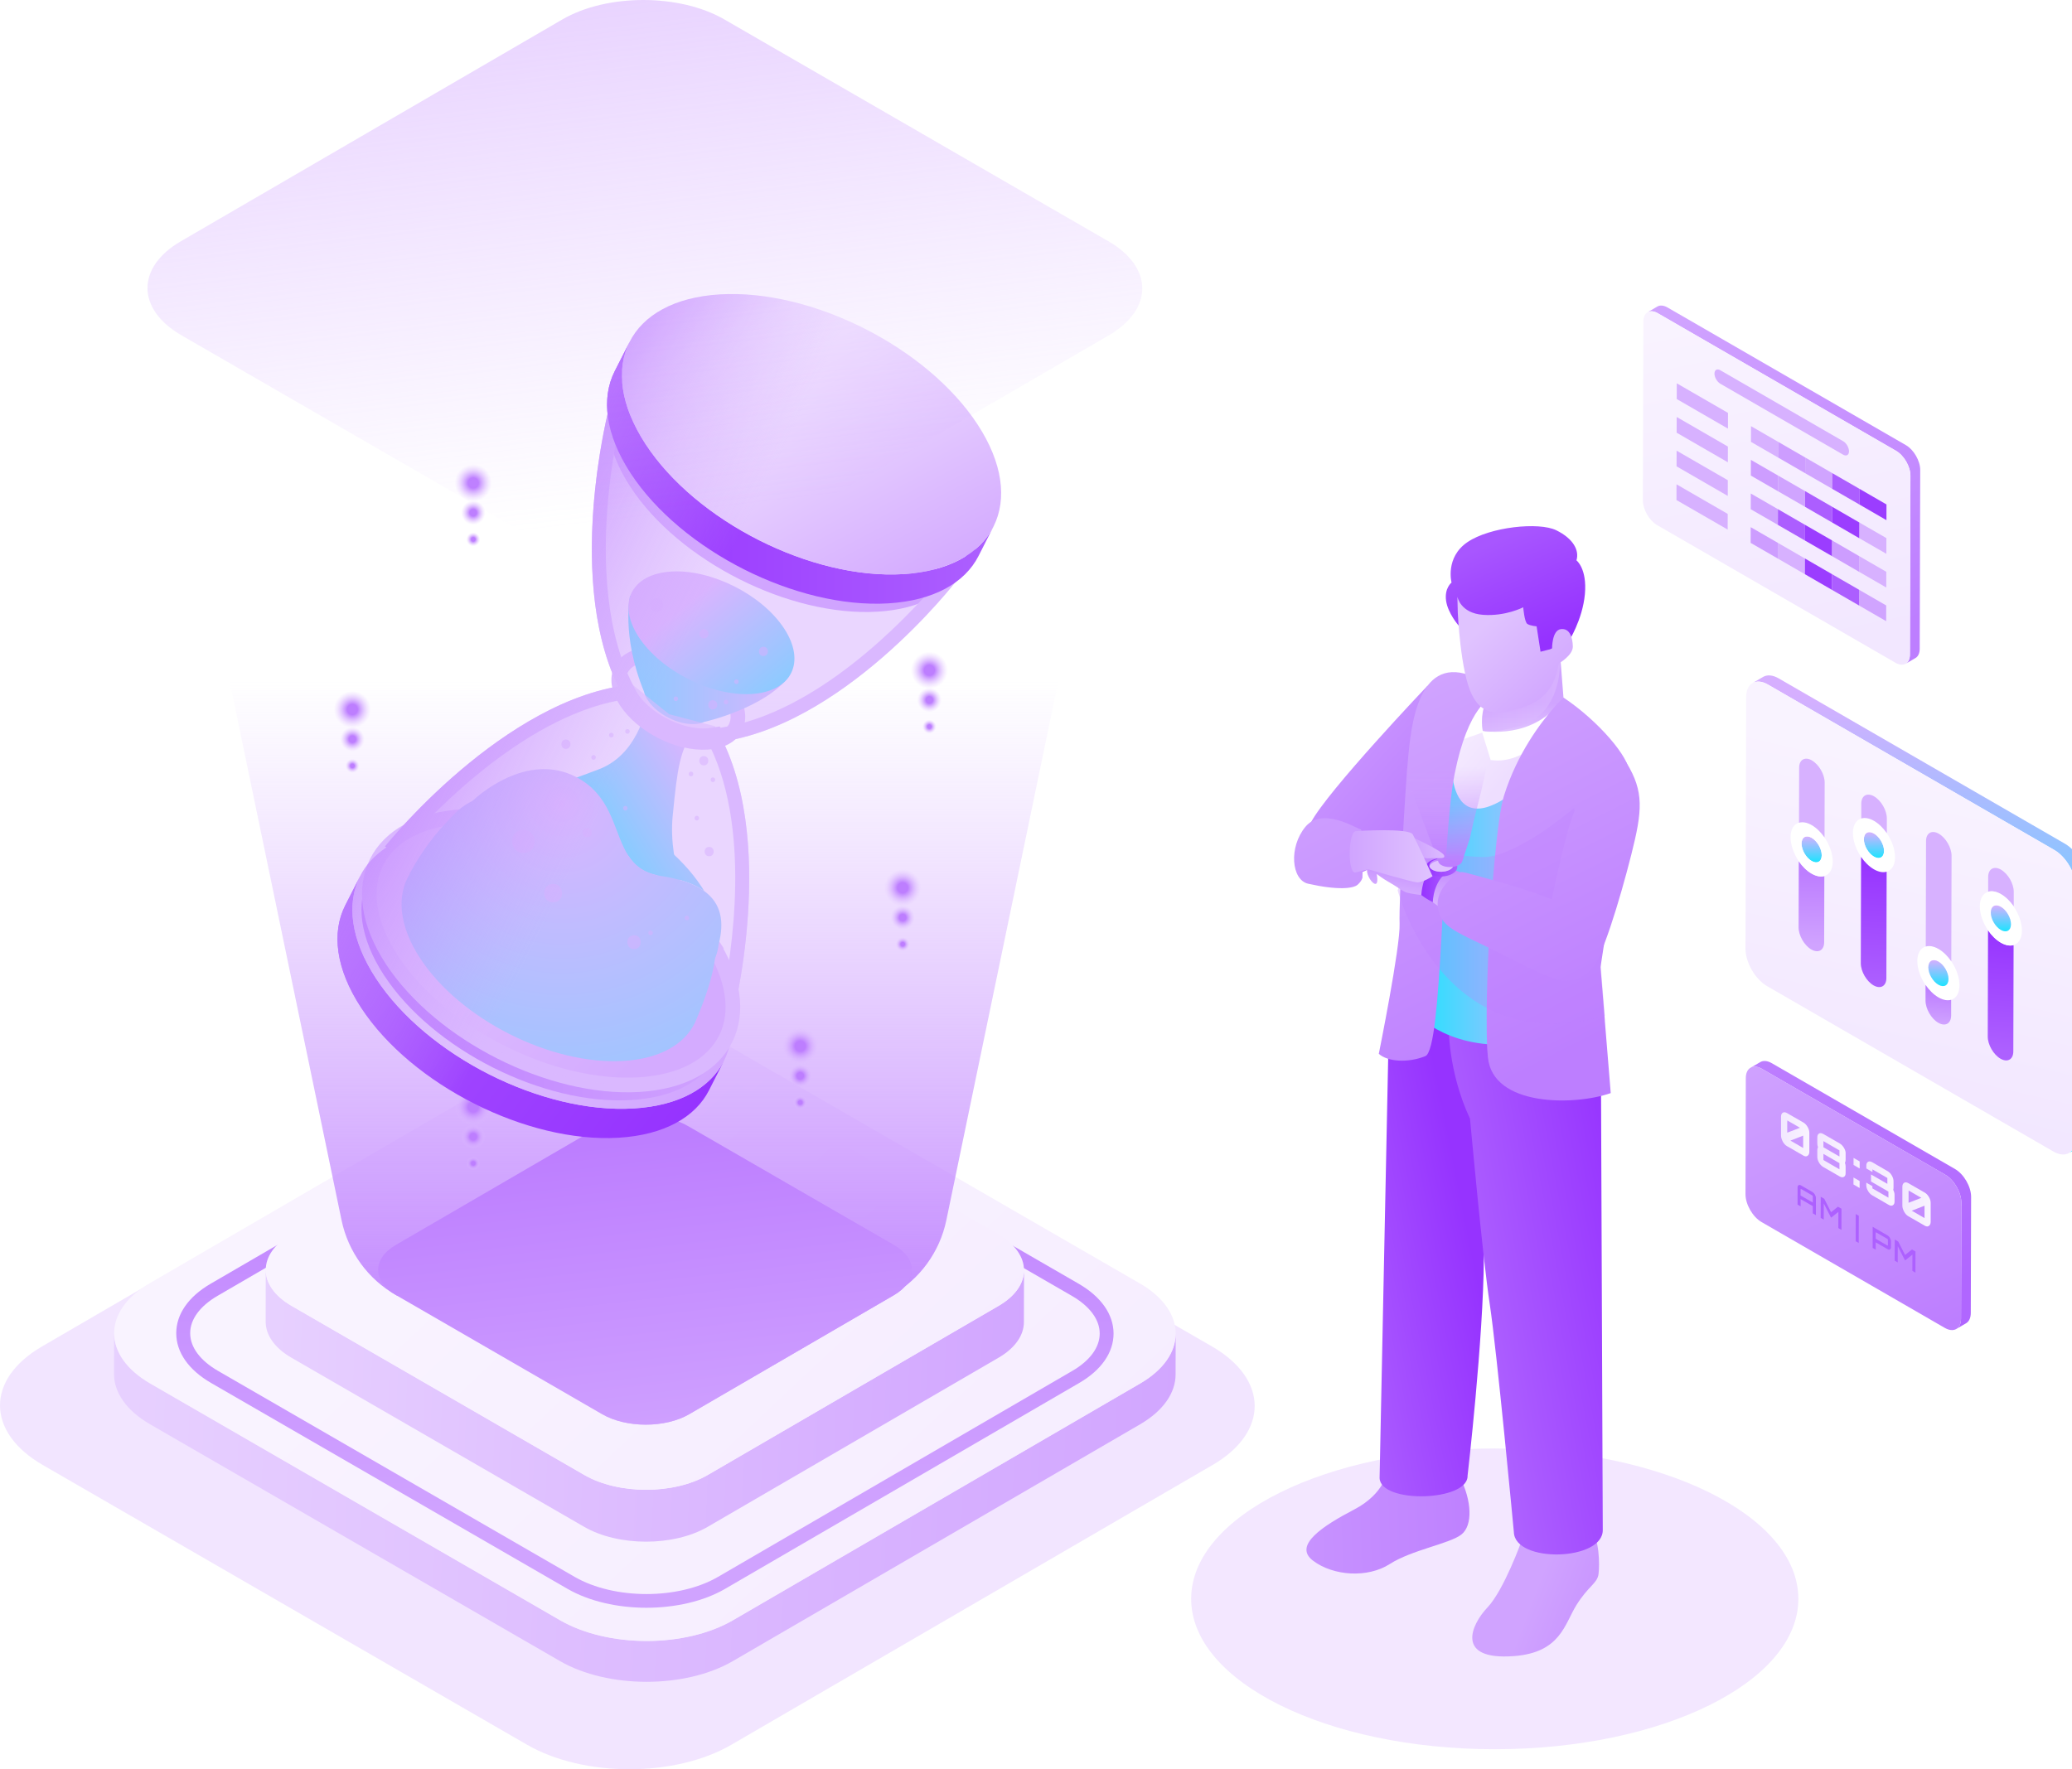 <svg width="425" height="363" viewBox="0 0 425 363" fill="none" xmlns="http://www.w3.org/2000/svg">
<g style="mix-blend-mode:multiply" opacity="0.29">
<path d="M248.603 276.257C260.216 282.971 260.282 293.851 248.736 300.565L150.026 357.969C138.49 364.684 119.711 364.674 108.099 357.969L8.753 300.565C-2.86 293.851 -2.927 282.971 8.61 276.257L107.319 218.852C118.856 212.138 137.634 212.138 149.257 218.852L248.603 276.257Z" fill="#D2A7FF"/>
</g>
<path d="M233.863 283.856L150.349 332.425C140.58 338.103 124.7 338.103 114.874 332.425L30.818 283.856C25.867 280.993 23.396 277.246 23.406 273.499L23.387 281.878C23.377 285.625 25.848 289.372 30.799 292.234L114.855 340.804C124.681 346.481 140.57 346.481 150.33 340.804L233.844 292.234C238.69 289.41 241.123 285.72 241.132 282.02L241.151 273.642C241.142 277.341 238.709 281.031 233.863 283.856Z" fill="url(#paint0_linear_2168_5852)"/>
<path d="M233.749 263.285C243.575 268.962 243.632 278.178 233.863 283.856L150.349 332.425C140.58 338.103 124.7 338.103 114.874 332.425L30.819 283.856C20.992 278.178 20.936 268.972 30.695 263.294L114.209 214.725C123.978 209.047 139.858 209.047 149.694 214.725L233.749 263.294V263.285Z" fill="url(#paint1_linear_2168_5852)"/>
<path d="M132.588 329.867C126.744 329.867 120.89 328.573 116.424 325.996L43.306 283.751C38.697 281.088 36.15 277.465 36.15 273.537C36.15 269.638 38.65 266.033 43.202 263.389L115.844 221.145C124.72 215.98 139.203 215.98 148.136 221.145L221.253 263.389C225.862 266.052 228.399 269.676 228.409 273.604C228.409 277.503 225.909 281.107 221.357 283.751L148.715 325.996C144.277 328.573 138.442 329.867 132.598 329.867H132.588ZM131.971 220.089C126.639 220.089 121.318 221.268 117.279 223.617L44.637 265.862C41.007 267.973 39.001 270.703 39.011 273.537C39.011 276.4 41.054 279.148 44.741 281.278L117.858 323.523C126.003 328.231 139.203 328.231 147.29 323.523L219.932 281.278C223.572 279.167 225.567 276.438 225.567 273.604C225.567 270.741 223.524 267.992 219.837 265.862L146.72 223.617C142.652 221.268 137.311 220.089 131.98 220.089H131.971Z" fill="url(#paint2_linear_2168_5852)"/>
<path d="M204.83 267.926L145.179 302.62C138.204 306.681 126.857 306.672 119.843 302.62L59.803 267.926C56.267 265.882 54.5 263.209 54.509 260.527L54.49 271.169C54.49 273.842 56.248 276.524 59.783 278.568L119.824 313.262C126.847 317.323 138.194 317.323 145.16 313.262L204.811 278.568C208.28 276.552 210.009 273.918 210.019 271.274L210.038 260.632C210.038 263.276 208.299 265.91 204.83 267.926Z" fill="url(#paint3_linear_2168_5852)"/>
<path d="M204.744 253.233C211.767 257.293 211.805 263.865 204.83 267.926L145.178 302.62C138.203 306.681 126.856 306.671 119.843 302.62L59.802 267.926C52.779 263.865 52.741 257.293 59.716 253.233L119.368 218.539C126.343 214.478 137.69 214.478 144.713 218.539L204.754 253.233H204.744Z" fill="url(#paint4_linear_2168_5852)"/>
<path d="M183.278 255.41C188.22 258.263 188.248 262.895 183.335 265.748L141.36 290.161C136.456 293.014 128.464 293.014 123.532 290.161L81.281 265.748C76.339 262.895 76.311 258.263 81.224 255.41L123.199 230.997C128.103 228.144 136.095 228.144 141.037 230.997L183.288 255.41H183.278Z" fill="url(#paint5_linear_2168_5852)"/>
<path d="M133.966 279.395V280.45L132.104 279.927L133.966 279.395Z" stroke="#1DE7FC" stroke-miterlimit="10"/>
<path d="M233.065 62.769L194.111 250.35C192.762 256.855 188.676 262.467 182.907 265.748L133.956 279.404L132.094 279.937L130.222 279.404L81.271 265.748C75.493 262.467 71.416 256.855 70.057 250.35L31.113 62.769L132.094 116.901L233.074 62.769H233.065Z" fill="url(#paint6_linear_2168_5852)"/>
<path style="mix-blend-mode:color-dodge" d="M187.126 193.725C187.126 194.81 186.251 195.694 185.159 195.694C184.066 195.694 183.191 194.819 183.191 193.725C183.191 192.632 184.066 191.757 185.159 191.757C186.251 191.757 187.126 192.632 187.126 193.725Z" fill="url(#paint7_radial_2168_5852)"/>
<path style="mix-blend-mode:color-dodge" d="M188.494 188.257C188.494 190.102 187.002 191.586 185.168 191.586C183.334 191.586 181.842 190.093 181.842 188.257C181.842 186.422 183.334 184.929 185.168 184.929C187.002 184.929 188.494 186.422 188.494 188.257Z" fill="url(#paint8_radial_2168_5852)"/>
<path style="mix-blend-mode:color-dodge" d="M190.633 182.152C190.633 185.176 188.181 187.63 185.159 187.63C182.137 187.63 179.686 185.176 179.686 182.152C179.686 179.127 182.137 176.674 185.159 176.674C188.181 176.674 190.633 179.127 190.633 182.152Z" fill="url(#paint9_radial_2168_5852)"/>
<path style="mix-blend-mode:color-dodge" d="M190.633 151.053C191.72 151.053 192.6 150.172 192.6 149.085C192.6 147.998 191.72 147.116 190.633 147.116C189.547 147.116 188.666 147.998 188.666 149.085C188.666 150.172 189.547 151.053 190.633 151.053Z" fill="url(#paint10_radial_2168_5852)"/>
<path style="mix-blend-mode:color-dodge" d="M193.969 143.616C193.969 145.461 192.477 146.954 190.643 146.954C188.808 146.954 187.316 145.461 187.316 143.616C187.316 141.771 188.808 140.287 190.643 140.287C192.477 140.287 193.969 141.78 193.969 143.616Z" fill="url(#paint11_radial_2168_5852)"/>
<path style="mix-blend-mode:color-dodge" d="M196.116 137.52C196.116 140.544 193.664 142.998 190.642 142.998C187.62 142.998 185.168 140.544 185.168 137.52C185.168 134.496 187.62 132.042 190.642 132.042C193.664 132.042 196.116 134.496 196.116 137.52Z" fill="url(#paint12_radial_2168_5852)"/>
<path style="mix-blend-mode:color-dodge" d="M164.147 228.173C165.233 228.173 166.114 227.291 166.114 226.204C166.114 225.117 165.233 224.235 164.147 224.235C163.06 224.235 162.18 225.117 162.18 226.204C162.18 227.291 163.06 228.173 164.147 228.173Z" fill="url(#paint13_radial_2168_5852)"/>
<path style="mix-blend-mode:color-dodge" d="M167.474 220.735C167.474 222.58 165.982 224.063 164.148 224.063C162.314 224.063 160.822 222.57 160.822 220.735C160.822 218.899 162.314 217.406 164.148 217.406C165.982 217.406 167.474 218.899 167.474 220.735Z" fill="url(#paint14_radial_2168_5852)"/>
<path style="mix-blend-mode:color-dodge" d="M169.621 214.639C169.621 217.663 167.17 220.117 164.148 220.117C161.126 220.117 158.674 217.663 158.674 214.639C158.674 211.615 161.126 209.161 164.148 209.161C167.17 209.161 169.621 211.615 169.621 214.639Z" fill="url(#paint15_radial_2168_5852)"/>
<path style="mix-blend-mode:color-dodge" d="M97.073 240.66C98.159 240.66 99.04 239.779 99.04 238.691C99.04 237.604 98.159 236.723 97.073 236.723C95.986 236.723 95.106 237.604 95.106 238.691C95.106 239.779 95.986 240.66 97.073 240.66Z" fill="url(#paint16_radial_2168_5852)"/>
<path style="mix-blend-mode:color-dodge" d="M100.408 233.222C100.408 235.067 98.916 236.551 97.082 236.551C95.248 236.551 93.756 235.058 93.756 233.222C93.756 231.387 95.248 229.894 97.082 229.894C98.916 229.894 100.408 231.387 100.408 233.222Z" fill="url(#paint17_radial_2168_5852)"/>
<path style="mix-blend-mode:color-dodge" d="M97.073 232.604C100.097 232.604 102.547 230.152 102.547 227.126C102.547 224.101 100.097 221.648 97.073 221.648C94.05 221.648 91.6 224.101 91.6 227.126C91.6 230.152 94.05 232.604 97.073 232.604Z" fill="url(#paint18_radial_2168_5852)"/>
<path style="mix-blend-mode:color-dodge" d="M74.239 157.13C74.239 158.214 73.365 159.098 72.272 159.098C71.179 159.098 70.305 158.223 70.305 157.13C70.305 156.036 71.179 155.161 72.272 155.161C73.365 155.161 74.239 156.036 74.239 157.13Z" fill="url(#paint19_radial_2168_5852)"/>
<path style="mix-blend-mode:color-dodge" d="M75.607 151.661C75.607 153.506 74.115 154.999 72.281 154.999C70.447 154.999 68.955 153.506 68.955 151.661C68.955 149.816 70.447 148.332 72.281 148.332C74.115 148.332 75.607 149.825 75.607 151.661Z" fill="url(#paint20_radial_2168_5852)"/>
<path style="mix-blend-mode:color-dodge" d="M77.754 145.565C77.754 148.589 75.302 151.043 72.281 151.043C69.258 151.043 66.807 148.589 66.807 145.565C66.807 142.541 69.258 140.087 72.281 140.087C75.302 140.087 77.754 142.541 77.754 145.565Z" fill="url(#paint21_radial_2168_5852)"/>
<path style="mix-blend-mode:color-dodge" d="M97.073 112.631C98.159 112.631 99.04 111.749 99.04 110.662C99.04 109.575 98.159 108.693 97.073 108.693C95.986 108.693 95.106 109.575 95.106 110.662C95.106 111.749 95.986 112.631 97.073 112.631Z" fill="url(#paint22_radial_2168_5852)"/>
<path style="mix-blend-mode:color-dodge" d="M100.408 105.194C100.408 107.039 98.916 108.522 97.082 108.522C95.248 108.522 93.756 107.029 93.756 105.194C93.756 103.358 95.248 101.855 97.082 101.855C98.916 101.855 100.408 103.349 100.408 105.194Z" fill="url(#paint23_radial_2168_5852)"/>
<path style="mix-blend-mode:color-dodge" d="M97.073 104.566C100.097 104.566 102.547 102.114 102.547 99.088C102.547 96.063 100.097 93.61 97.073 93.61C94.05 93.61 91.6 96.063 91.6 99.088C91.6 102.114 94.05 104.566 97.073 104.566Z" fill="url(#paint24_radial_2168_5852)"/>
<path d="M132.104 279.927L130.223 280.45V279.395L132.104 279.927Z" stroke="#1DE7FC" stroke-miterlimit="10"/>
<path d="M183.278 255.41C188.22 258.263 188.248 262.895 183.335 265.748L141.36 290.161C136.456 293.014 128.464 293.014 123.532 290.161L81.281 265.748C76.339 262.895 76.311 258.263 81.224 255.41L123.199 230.997C128.103 228.144 136.095 228.144 141.037 230.997L183.288 255.41H183.278Z" fill="url(#paint25_linear_2168_5852)"/>
<path d="M114.065 192.518L81.137 173.307C86.05 167.591 107.156 144.472 129.261 141.933L136.597 147.839L145.701 150.235C156.791 169.541 150.738 200.269 149.065 207.611L114.065 192.518Z" fill="#FEFEFE"/>
<path d="M128.833 143.416L135.467 148.751L135.942 149.132L136.531 149.284L144.761 151.452C154.521 169.113 150.007 196.322 148.049 205.614L115.615 191.624L114.712 191.234L113.857 190.739L83.351 172.936C89.662 165.832 108.848 146.05 128.843 143.406M129.698 140.439C103.46 143.026 78.961 173.678 78.961 173.678L112.422 193.203L112.355 193.326L113.419 193.783L114.417 194.363L114.484 194.239L150.054 209.579C150.054 209.579 160.146 171.652 146.633 148.989L137.253 146.516L129.689 140.43L129.698 140.439Z" fill="#DAB8FF"/>
<path d="M132.882 143.653C132.882 143.653 131.523 154.486 122.941 157.795C114.36 161.105 107.023 163.254 107.023 163.254L110.188 169.959C110.188 169.959 119.33 167.886 123.625 172.631C127.921 177.377 129.384 184.833 132.321 187.658C135.257 190.482 142.261 188.114 142.261 188.114C142.261 188.114 136.958 177.833 137.975 167.439C138.992 157.044 139.439 154.438 142.261 149.692C145.084 144.947 132.891 143.653 132.891 143.653H132.882Z" fill="url(#paint26_linear_2168_5852)"/>
<path d="M80.386 196.959C70.446 181.761 77.003 168.58 95.03 167.515C113.058 166.45 135.742 177.9 145.682 193.098C155.622 208.295 149.075 221.477 131.038 222.542C113.01 223.607 90.326 212.156 80.376 196.959H80.386Z" fill="url(#paint27_linear_2168_5852)"/>
<path d="M149.835 142.655C153.095 147.639 150.947 151.956 145.036 152.308C139.125 152.66 131.694 148.903 128.434 143.92C125.175 138.937 127.322 134.619 133.233 134.267C139.144 133.915 146.576 137.672 149.835 142.655Z" fill="#FEFEFE" stroke="#DAB8FF" stroke-width="3" stroke-miterlimit="10"/>
<path d="M148.476 217.701L145.426 223.702C142.632 229.199 136.246 232.87 126.895 233.431C108.088 234.544 84.435 222.599 74.067 206.745C68.85 198.766 67.985 191.329 70.817 185.756L73.867 179.755C71.035 185.328 71.9 192.765 77.117 200.744C87.485 216.598 111.138 228.543 129.945 227.43C139.287 226.879 145.682 223.208 148.476 217.701Z" fill="url(#paint28_linear_2168_5852)"/>
<path d="M145.225 196.712C155.593 212.566 148.751 226.308 129.944 227.421C111.138 228.534 87.484 216.589 77.116 200.735C66.748 184.881 73.581 171.139 92.388 170.026C111.195 168.913 134.848 180.858 145.225 196.712Z" fill="url(#paint29_linear_2168_5852)"/>
<path d="M148.809 213.222L147.194 216.379C144.514 221.648 138.384 225.176 129.432 225.699C111.405 226.764 88.721 215.314 78.78 200.116C73.772 192.47 72.955 185.328 75.663 179.992L77.279 176.835C74.57 182.18 75.397 189.313 80.396 196.959C90.336 212.156 113.02 223.607 131.048 222.542C140.009 222.009 146.139 218.49 148.809 213.222Z" fill="url(#paint30_linear_2168_5852)"/>
<path d="M145.692 193.098C155.632 208.295 149.075 221.477 131.048 222.542C113.02 223.607 90.336 212.156 80.396 196.959C70.456 181.761 77.003 168.58 95.04 167.515C113.068 166.45 135.752 177.9 145.701 193.098H145.692Z" fill="url(#paint31_linear_2168_5852)" stroke="#DAB8FF" stroke-width="3" stroke-miterlimit="10"/>
<path d="M142.556 209.808C142.585 209.732 142.623 209.656 142.651 209.589C142.756 209.351 142.86 209.113 142.956 208.876C144.723 204.663 146.13 200.554 146.652 196.712L139.449 192.784C131.77 181.667 115.872 173.126 102.063 172.404L92.874 167.392C89.234 170.948 86.317 174.943 84.007 179.289L84.046 179.308C81.318 183.768 81.822 189.96 86.184 196.626C94.366 209.132 113.021 218.548 127.855 217.673C135.334 217.235 140.409 214.259 142.556 209.817V209.808Z" fill="url(#paint32_radial_2168_5852)"/>
<path d="M144.456 182.817C142.461 181.362 139.524 180.306 135.495 179.697C128.035 178.575 127.712 172.279 124.918 166.563C132.711 170.111 139.762 175.608 143.915 181.961C144.105 182.246 144.285 182.531 144.456 182.817Z" fill="url(#paint33_linear_2168_5852)"/>
<path d="M132.692 204.539C118.865 205.357 101.474 196.569 93.853 184.919C87.99 175.979 89.596 167.933 96.922 164.32C97.559 163.711 107.975 153.963 118.314 159.498C121.735 161.324 123.598 163.882 124.919 166.573C127.713 172.289 128.036 178.585 135.496 179.707C139.525 180.316 142.452 181.372 144.457 182.827C147.916 185.347 148.62 189.065 147.403 193.754C147.403 193.754 147.403 193.757 147.403 193.764C146.7 199.774 141.473 204.035 132.702 204.548L132.692 204.539Z" fill="url(#paint34_radial_2168_5852)"/>
<path d="M129.242 122.218C129.242 122.218 127.388 130.349 132.083 141.866C132.207 142.436 132.463 143.036 132.872 143.654C134.782 146.564 139.125 148.761 142.574 148.552C143.316 148.504 143.943 148.352 144.466 148.114C144.466 148.114 156.943 145.318 161.894 138.708L129.232 122.208L129.242 122.218Z" fill="url(#paint35_linear_2168_5852)"/>
<path d="M160.831 128.941C165.373 135.874 162.38 141.894 154.141 142.389C145.911 142.874 135.552 137.643 131.019 130.71C126.486 123.777 129.47 117.757 137.7 117.263C145.93 116.778 156.288 122.008 160.831 128.941Z" fill="url(#paint36_linear_2168_5852)"/>
<g style="mix-blend-mode:screen" opacity="0.54">
<path d="M125.392 151.3C126 151.3 126 150.349 125.392 150.349C124.783 150.349 124.783 151.3 125.392 151.3Z" fill="#D1A6FF"/>
<path d="M128.7 150.539C129.308 150.539 129.308 149.588 128.7 149.588C128.092 149.588 128.092 150.539 128.7 150.539Z" fill="#D1A6FF"/>
<path d="M128.273 166.298C128.881 166.298 128.881 165.347 128.273 165.347C127.664 165.347 127.664 166.298 128.273 166.298Z" fill="#D1A6FF"/>
<path d="M146.224 160.458C146.832 160.458 146.832 159.507 146.224 159.507C145.616 159.507 145.616 160.458 146.224 160.458Z" fill="#D1A6FF"/>
<path d="M141.737 159.269C142.346 159.269 142.346 158.318 141.737 158.318C141.129 158.318 141.129 159.269 141.737 159.269Z" fill="#D1A6FF"/>
<path d="M142.925 168.333C143.533 168.333 143.533 167.382 142.925 167.382C142.317 167.382 142.317 168.333 142.925 168.333Z" fill="#D1A6FF"/>
<path d="M121.753 155.874C122.361 155.874 122.361 154.923 121.753 154.923C121.145 154.923 121.145 155.874 121.753 155.874Z" fill="#D1A6FF"/>
<path d="M116.08 153.639C117.305 153.639 117.305 151.737 116.08 151.737C114.854 151.737 114.854 153.639 116.08 153.639Z" fill="#D1A6FF"/>
<path d="M144.361 157.034C145.587 157.034 145.587 155.132 144.361 155.132C143.135 155.132 143.135 157.034 144.361 157.034Z" fill="#D1A6FF"/>
<path d="M145.462 175.675C146.688 175.675 146.688 173.772 145.462 173.772C144.236 173.772 144.236 175.675 145.462 175.675Z" fill="#D1A6FF"/>
<path d="M107.356 175.009C110.416 175.009 110.416 170.254 107.356 170.254C104.296 170.254 104.296 175.009 107.356 175.009Z" fill="#D1A6FF"/>
<path d="M113.456 185.157C115.898 185.157 115.908 181.353 113.456 181.353C111.004 181.353 111.004 185.157 113.456 185.157Z" fill="#D1A6FF"/>
<path d="M130.049 194.733C131.884 194.733 131.884 191.88 130.049 191.88C128.215 191.88 128.215 194.733 130.049 194.733Z" fill="#D1A6FF"/>
<path d="M133.442 191.871C134.051 191.871 134.051 190.92 133.442 190.92C132.834 190.92 132.834 191.871 133.442 191.871Z" fill="#D1A6FF"/>
<path d="M140.892 188.818C141.5 188.818 141.5 187.867 140.892 187.867C140.283 187.867 140.283 188.818 140.892 188.818Z" fill="#D1A6FF"/>
<path d="M120.46 171.775C121.686 171.775 121.686 169.873 120.46 169.873C119.235 169.873 119.235 171.775 120.46 171.775Z" fill="#D1A6FF"/>
<path d="M144.39 130.985C145.616 130.985 145.616 129.083 144.39 129.083C143.164 129.083 143.164 130.985 144.39 130.985Z" fill="#D1A6FF"/>
<path d="M134.686 125.584C136.52 125.584 136.52 122.73 134.686 122.73C132.852 122.73 132.852 125.584 134.686 125.584Z" fill="#D1A6FF"/>
<path d="M156.591 134.599C157.817 134.599 157.817 132.697 156.591 132.697C155.365 132.697 155.365 134.599 156.591 134.599Z" fill="#D1A6FF"/>
<path d="M151.052 140.344C151.66 140.344 151.66 139.393 151.052 139.393C150.444 139.393 150.444 140.344 151.052 140.344Z" fill="#D1A6FF"/>
<path d="M138.63 143.844C139.238 143.844 139.238 142.893 138.63 142.893C138.022 142.893 138.022 143.844 138.63 143.844Z" fill="#D1A6FF"/>
<path d="M148.913 144.518C149.521 144.518 149.521 143.567 148.913 143.567C148.305 143.567 148.305 144.518 148.913 144.518Z" fill="#D1A6FF"/>
<path d="M146.195 145.565C147.421 145.565 147.421 143.663 146.195 143.663C144.969 143.663 144.969 145.565 146.195 145.565Z" fill="#D1A6FF"/>
</g>
<path d="M199.346 113.02L197.731 116.178C195.051 121.446 188.921 124.975 179.969 125.498C161.942 126.563 139.258 115.113 129.317 99.915C124.309 92.269 123.492 85.126 126.2 79.791L127.816 76.634C125.108 81.979 125.934 89.111 130.933 96.758C140.873 111.955 163.557 123.406 181.585 122.34C190.546 121.808 196.676 118.289 199.346 113.02Z" fill="url(#paint37_linear_2168_5852)"/>
<path d="M196.229 92.897C206.169 108.094 199.612 121.275 181.585 122.341C163.557 123.406 140.873 111.955 130.933 96.758C120.993 81.56 127.54 68.379 145.577 67.314C163.605 66.249 186.289 77.699 196.239 92.897H196.229Z" fill="#FEFEFE" stroke="#B875FF" stroke-miterlimit="10"/>
<g style="mix-blend-mode:multiply" opacity="0.58">
<path d="M146.633 149.008L137.254 146.535L129.689 140.448C103.451 143.035 78.952 173.687 78.952 173.687L79.303 173.887C74.409 179.374 74.4 187.791 80.396 196.959C90.337 212.156 113.021 223.607 131.048 222.541C141.929 221.895 148.629 216.835 150.045 209.588C150.045 209.588 160.137 171.661 146.624 148.998L146.633 149.008Z" fill="#DAB8FF"/>
</g>
<g style="mix-blend-mode:multiply" opacity="0.58">
<path d="M162.656 99.716L162.722 99.592L161.658 99.135L160.66 98.555L160.594 98.679L125.023 83.339C125.023 83.339 115.254 120.068 127.808 142.836C127.988 143.197 128.198 143.558 128.435 143.929C131.695 148.913 139.126 152.66 145.037 152.317C145.436 152.298 145.826 152.251 146.187 152.184L146.311 152.384C172.549 149.797 196.117 119.25 196.117 119.25L162.656 99.725V99.716Z" fill="#DAB8FF"/>
</g>
<path d="M127.029 87.296L159.463 101.285L160.366 101.675L161.221 102.17L191.774 120.002C185.749 127.001 167.503 146.364 147.784 149.313L147.622 149.046L145.731 149.351C145.427 149.398 145.151 149.436 144.866 149.446C144.666 149.455 144.467 149.465 144.258 149.465C139.411 149.465 133.386 146.269 130.82 142.351C130.659 142.104 130.507 141.847 130.355 141.533L130.336 141.486L130.307 141.438C124.168 130.32 123.788 115.399 124.539 104.842C125.071 97.358 126.249 90.948 127.029 87.296ZM125.023 83.32C125.023 83.32 115.254 120.049 127.808 142.817C127.988 143.178 128.198 143.54 128.435 143.911C131.552 148.675 138.489 152.318 144.258 152.318C144.514 152.318 144.781 152.318 145.037 152.299C145.436 152.28 145.826 152.232 146.187 152.166L146.311 152.365C172.549 149.779 196.117 119.231 196.117 119.231L162.656 99.707L162.722 99.583L161.658 99.126L160.66 98.546L160.594 98.67L125.023 83.33V83.32Z" fill="#DAB8FF"/>
<path d="M203.765 108.065L200.715 114.066C197.921 119.563 191.535 123.234 182.184 123.795C163.377 124.908 139.724 112.963 129.356 97.109C124.139 89.13 123.274 81.693 126.106 76.12L129.156 70.119C126.324 75.692 127.189 83.129 132.406 91.108C142.774 106.962 166.428 118.907 185.234 117.794C194.576 117.243 200.972 113.572 203.765 108.065Z" fill="url(#paint38_linear_2168_5852)"/>
<path d="M200.515 87.086C210.882 102.94 204.04 116.682 185.233 117.795C166.427 118.908 142.773 106.963 132.405 91.109C122.037 75.255 128.87 61.513 147.677 60.4C166.484 59.287 190.137 71.232 200.515 87.086Z" fill="url(#paint39_linear_2168_5852)"/>
<path style="mix-blend-mode:screen" d="M200.516 87.086C190.148 71.232 166.485 59.287 147.678 60.4C138.308 60.952 131.903 64.651 129.128 70.177C129.128 70.158 129.147 70.139 129.156 70.12L126.106 76.121C124.795 78.698 124.291 81.675 124.623 84.918C122.989 91.965 117.192 120.905 126.79 140.848C122.856 141.533 118.988 142.807 115.253 144.471C114.474 144.814 113.714 145.175 112.944 145.556C111.424 146.307 109.922 147.125 108.459 147.981C107.727 148.409 107.005 148.846 106.282 149.303C104.847 150.206 103.45 151.138 102.091 152.099C101.417 152.584 100.742 153.069 100.086 153.554C98.765 154.533 97.492 155.532 96.266 156.53C85.851 165.033 78.942 173.678 78.942 173.678L79.265 173.868C76.842 175.456 75.007 177.463 73.839 179.802C73.839 179.783 73.858 179.764 73.867 179.745L70.817 185.746C67.985 191.319 68.85 198.756 74.067 206.736C84.435 222.589 108.088 234.534 126.895 233.421C136.236 232.87 142.632 229.199 145.426 223.692L148.476 217.691C148.391 217.853 148.296 218.005 148.21 218.167C149.588 215.685 150.215 212.813 150.025 209.665C150.025 209.636 150.025 209.608 150.044 209.589C150.044 209.589 159.253 174.961 148.286 152.108C172.044 148.504 193.141 122.949 195.821 119.602C197.978 118.09 199.622 116.226 200.715 114.076L203.766 108.075C203.68 108.237 203.585 108.389 203.5 108.551C206.626 102.93 205.885 95.293 200.516 87.096V87.086ZM199.176 113.401C199.176 113.401 199.147 113.42 199.138 113.43C199.138 113.43 199.166 113.411 199.176 113.401ZM127.579 77.1C127.579 76.919 127.588 76.739 127.598 76.558C127.598 76.739 127.579 76.919 127.579 77.1ZM128.662 71.251C128.738 71.071 128.814 70.899 128.9 70.728C128.824 70.899 128.738 71.071 128.662 71.251ZM128.263 72.364C128.32 72.183 128.387 72.003 128.453 71.831C128.387 72.012 128.32 72.183 128.263 72.364ZM72.299 186.203C72.299 186.402 72.28 186.602 72.28 186.802C72.28 186.602 72.29 186.402 72.299 186.203ZM72.556 183.768C72.518 183.958 72.48 184.139 72.451 184.339C72.48 184.148 72.518 183.958 72.556 183.768ZM72.385 184.976C72.366 185.166 72.337 185.366 72.328 185.556C72.337 185.356 72.366 185.166 72.385 184.976ZM74.029 194.933C73.943 194.724 73.877 194.515 73.791 194.305C73.867 194.515 73.943 194.724 74.029 194.933ZM72.347 188.105C72.328 187.905 72.328 187.705 72.318 187.496C72.318 187.696 72.328 187.896 72.347 188.105ZM74.39 195.77C74.475 195.97 74.561 196.17 74.656 196.369C74.561 196.17 74.485 195.97 74.39 195.77ZM75.91 198.785C76.005 198.956 76.1 199.127 76.195 199.298C76.091 199.127 76.005 198.956 75.91 198.785ZM142.242 224.13C142.442 224.016 142.641 223.902 142.832 223.788C142.641 223.911 142.442 224.016 142.242 224.13ZM129.955 227.468C130.544 227.43 131.114 227.382 131.675 227.325C131.114 227.382 130.534 227.43 129.955 227.468ZM135.562 226.679C135.847 226.612 136.141 226.555 136.426 226.479C136.141 226.555 135.856 226.612 135.562 226.679ZM138.479 225.842C138.726 225.756 138.983 225.671 139.22 225.585C138.983 225.68 138.726 225.756 138.479 225.842ZM139.819 225.328C140.047 225.233 140.285 225.138 140.513 225.033C140.285 225.138 140.057 225.233 139.819 225.328ZM144.875 222.285C144.713 222.428 144.542 222.551 144.371 222.684C144.542 222.551 144.713 222.418 144.875 222.285ZM143.905 223.055C143.725 223.188 143.544 223.302 143.354 223.426C143.535 223.302 143.725 223.179 143.905 223.055ZM145.312 221.895C145.464 221.752 145.625 221.61 145.777 221.467C145.625 221.619 145.464 221.752 145.312 221.895ZM147.317 219.67C147.193 219.831 147.07 219.993 146.937 220.145C147.06 219.983 147.193 219.831 147.317 219.67ZM200.592 112.269C200.753 112.127 200.915 111.984 201.057 111.832C200.905 111.984 200.744 112.117 200.592 112.269ZM202.217 110.51C202.34 110.348 202.473 110.196 202.597 110.034C202.473 110.196 202.35 110.358 202.217 110.51Z" fill="url(#paint40_linear_2168_5852)"/>
<path d="M227.364 49.501C236.572 54.827 236.62 63.453 227.468 68.779L149.21 114.295C140.058 119.621 125.176 119.611 115.968 114.295L37.196 68.779C27.988 63.453 27.93 54.827 37.082 49.511L115.341 3.994C124.492 -1.331 139.384 -1.331 148.592 3.994L227.364 49.511V49.501Z" fill="url(#paint41_linear_2168_5852)"/>
<g style="mix-blend-mode:multiply" opacity="0.27">
<path d="M306.6 358.892C340.993 358.892 368.874 345.079 368.874 328.04C368.874 311.001 340.993 297.188 306.6 297.188C272.207 297.188 244.326 311.001 244.326 328.04C244.326 345.079 272.207 358.892 306.6 358.892Z" fill="#D2A7FF"/>
</g>
<path d="M284.563 301.801C284.563 301.801 284.078 306.414 277.759 309.714C271.439 313.024 265.138 317.056 269.329 320.213C273.52 323.371 280.543 323.799 285.057 320.898C289.571 317.997 297.402 316.714 299.768 314.83C302.134 312.947 301.887 307.878 299.464 303.104C297.041 298.33 284.563 301.792 284.563 301.792V301.801Z" fill="url(#paint42_linear_2168_5852)"/>
<path d="M312.122 316.085C312.122 316.085 308.511 326.214 305.099 329.809C301.687 333.404 298.475 340.708 310.554 339.785C320.076 339.053 320.903 333.271 323.335 329.343C325.768 325.415 327.64 324.882 327.887 322.933C328.125 320.983 328.068 315.867 326.31 313.451C324.552 311.045 314.735 309.713 312.122 316.076V316.085Z" fill="url(#paint43_linear_2168_5852)"/>
<path d="M284.82 213.032L282.977 303.237C283.11 308.553 301.166 308.087 301.023 302.771C301.023 302.771 304.283 274.687 304.359 258.034C304.397 250.207 313.434 205.376 313.434 205.376L288.156 202.057L284.811 213.032H284.82Z" fill="url(#paint44_linear_2168_5852)"/>
<path d="M297.145 210.578C297.145 210.578 297.002 219.889 301.526 229.532C301.526 229.532 304.111 258.006 305.565 267.526C307.019 277.046 310.516 314.326 310.516 314.326C310.678 320.774 328.914 320.299 328.753 313.86L328.372 217.54L297.155 210.588L297.145 210.578Z" fill="url(#paint45_linear_2168_5852)"/>
<path d="M299.179 128.333C299.179 128.333 296.974 125.831 296.613 123.245C296.252 120.658 297.735 119.526 297.735 119.526C297.735 119.526 296.385 114.371 300.994 111.233C305.603 108.095 315.658 107.049 319.221 108.798C322.785 110.548 323.973 112.992 323.355 114.971C323.355 114.971 325.569 116.635 325.085 121.923C324.591 127.21 321.74 131.642 321.74 131.642L311.068 139.412L299.179 128.333Z" fill="url(#paint46_linear_2168_5852)"/>
<path d="M289.629 207.297C289.629 207.297 296.233 215.333 310.222 214.249L321.493 144.843L299.997 140.801L289.619 207.297H289.629Z" fill="url(#paint47_linear_2168_5852)"/>
<path d="M297.982 150.511C297.982 150.511 294.656 173.145 309.139 163.521C323.621 153.896 313.158 147.353 308.701 146.478C304.244 145.603 299.388 140.439 297.982 150.511Z" fill="url(#paint48_linear_2168_5852)"/>
<path d="M298.029 152.412C298.029 152.412 298.143 147.458 299.103 144.947C300.205 142.065 302.039 139.203 307.969 139.098C313.899 138.993 318.375 141.428 319.373 143.834C320.979 147.695 313.7 157.13 305.755 155.931L304.026 150.311L298.02 152.412H298.029Z" fill="white"/>
<path d="M292.802 140.696C292.802 140.696 272.275 162.285 268.902 168.723C265.528 175.162 265.509 175.599 270.859 179.118C276.21 182.637 287.338 175.866 291.852 168.124C296.366 160.392 292.793 140.696 292.793 140.696H292.802Z" fill="url(#paint49_linear_2168_5852)"/>
<path d="M305.879 143.131C305.879 143.131 301.165 144.748 298.381 158.728C295.596 172.708 295.929 215.267 292.356 216.693C288.782 218.12 284.668 217.863 282.814 216.218C282.814 216.218 287.262 194.192 287.081 189.503C286.901 184.815 288.279 160.868 288.858 155.142C289.438 149.417 290.702 134.752 301.365 138.509L305.879 143.14V143.131Z" fill="url(#paint50_linear_2168_5852)"/>
<path d="M320.693 143.131C314.754 151.995 304.129 149.94 304.129 149.94C304.034 149.284 303.987 148.685 303.977 148.143C303.949 145.613 304.709 144.301 304.709 144.301L304.624 140.953L318.403 133.012L319.829 132.185L319.876 132.727L320.693 143.131Z" fill="url(#paint51_linear_2168_5852)"/>
<path style="mix-blend-mode:multiply" opacity="0.42" d="M319.886 132.727C319.886 132.727 321.844 146.136 311.504 149.008C309.385 149.598 305.289 150.568 304.139 149.94C303.569 147.211 304.719 144.301 304.719 144.301L304.633 140.953L318.413 133.012L319.886 132.727Z" fill="url(#paint52_linear_2168_5852)"/>
<path d="M299.017 125.736C299.017 125.736 299.549 137.786 301.906 142.522C304.263 147.268 307.817 146.488 312.246 145.156C316.665 143.825 319.05 140.734 319.715 136.141C319.715 136.141 322.661 134.457 322.614 132.622C322.566 130.777 321.967 128.827 320.133 129.084C318.299 129.341 318.356 133.107 318.356 133.107L315.99 133.716L315.182 128.504C315.182 128.504 313.88 128.409 313.281 128.009C312.683 127.61 312.436 124.595 312.436 124.595C312.436 124.595 308.843 126.488 304.187 126.145C299.53 125.803 298.932 122.427 298.932 122.427L299.017 125.736Z" fill="url(#paint53_linear_2168_5852)"/>
<path d="M329.171 209.38L330.388 224.273C322.852 226.907 306.193 227.031 305.195 216.959C305.138 216.455 305.109 215.866 305.052 215.19C304.957 213.222 304.919 210.654 304.938 207.744C305.014 198.699 305.661 186.146 306.573 176.493C307.143 170.33 307.808 165.347 308.512 163.188C311.22 154.61 315.981 148.342 318.67 145.251C319.896 143.853 320.695 143.121 320.695 143.121C327.831 147.867 334.36 155.532 334.151 158.509C333.989 160.753 330.768 182.028 329.19 192.575C328.63 196.132 328.288 198.462 328.288 198.462L329.181 209.37L329.171 209.38Z" fill="url(#paint54_linear_2168_5852)"/>
<g style="mix-blend-mode:multiply" opacity="0.29">
<path d="M328.286 197.52L329.18 208.429C322.09 210.426 316.113 210.397 311.057 209.142C308.843 208.571 306.809 207.763 304.956 206.793C300.974 204.72 297.772 201.829 295.234 198.776C293.866 197.159 292.707 195.504 291.728 193.878C289.247 189.874 287.803 186.165 287.147 184.158V184.139C286.815 183.207 286.682 182.665 286.682 182.665L287.271 180.982L289.713 173.897C289.713 173.897 291.756 174.353 294.702 174.829C295.32 174.933 295.947 175.019 296.622 175.124C298.931 175.447 301.545 175.751 304.063 175.846C304.861 175.865 305.707 175.761 306.6 175.533C310.097 174.686 314.222 172.185 317.443 169.94C320.579 167.744 322.851 165.794 322.851 165.794L329.208 191.624C328.648 195.181 328.305 197.511 328.305 197.511L328.286 197.52Z" fill="#BD7EFF"/>
</g>
<path d="M318.146 185.233C318.146 185.233 319.268 179.442 321.416 171.13C323.554 162.818 330.063 150.597 333.646 156.531C337.229 162.466 336.896 166.289 334.587 175.419C332.278 184.549 328.4 197.397 326.272 198.947C324.143 200.497 318.146 185.233 318.146 185.233Z" fill="url(#paint55_linear_2168_5852)"/>
<path d="M300.224 179.251L294.389 176.94C294.389 176.94 288.544 172.974 286.986 172.423C285.427 171.871 281.94 173.878 281.217 174.753C280.495 175.628 280.4 178.157 280.391 178.642C280.391 179.66 281.445 181.343 282.12 181.353C282.804 181.353 282.386 179.318 282.386 179.318C282.386 179.318 283.669 180.326 285.228 181.182C286.349 181.8 287.708 182.884 288.573 183.141C289.438 183.398 291.984 183.702 291.984 183.702L296.717 187.211L300.224 179.261V179.251Z" fill="url(#paint56_linear_2168_5852)"/>
<path d="M326.965 189.446C325.121 187.496 319.277 184.3 308.785 181.314C299.957 178.803 300.005 178.841 299.51 178.975C299.016 179.108 292.887 182.836 295.548 188.181C296.726 190.549 300.157 191.909 304.937 194.229C311.066 197.196 317.452 200.858 320.617 201.191C326.309 201.79 331.308 194.039 326.965 189.455V189.446Z" fill="url(#paint57_linear_2168_5852)"/>
<path d="M294.39 176.94C294.39 176.94 291.862 179.033 291.529 183.636C291.529 183.636 292.632 184.492 293.896 185.11C293.896 185.11 293.867 180.241 297.82 178.3C297.82 178.3 296.328 177.197 294.39 176.94Z" fill="url(#paint58_linear_2168_5852)"/>
<path d="M298.905 177.863C298.933 178.909 297.498 179.784 295.702 179.831C293.906 179.879 292.423 179.07 292.404 178.024C292.385 176.978 293.811 176.103 295.607 176.056C297.403 176.008 298.886 176.817 298.905 177.863Z" fill="url(#paint59_linear_2168_5852)"/>
<path d="M298.125 177.454C298.125 177.511 298.125 177.559 298.125 177.606C297.992 178.282 296.956 178.824 295.692 178.862C294.447 178.89 293.402 178.424 293.212 177.787C293.184 177.72 293.174 177.654 293.174 177.587C293.155 176.846 294.248 176.218 295.626 176.189C296.994 176.151 298.116 176.722 298.135 177.454H298.125Z" fill="#C289FF"/>
<path d="M298.114 177.605C297.981 178.281 296.945 178.823 295.682 178.861C294.437 178.889 293.391 178.423 293.201 177.786C293.325 177.111 294.361 176.569 295.643 176.54C296.879 176.502 297.915 176.968 298.114 177.605Z" fill="#E0C2FF"/>
<path style="mix-blend-mode:screen" d="M302.989 157.815C302.39 155.912 299.302 154.514 295.605 154.629C291.775 154.714 288.677 156.331 288.307 158.347C288.307 158.366 288.326 158.395 288.335 158.414C288.335 158.414 288.335 158.423 288.335 158.433C288.335 158.452 288.354 158.48 288.364 158.499C288.364 158.499 288.364 158.509 288.364 158.518C288.364 158.537 288.383 158.566 288.392 158.585C288.392 158.585 288.392 158.594 288.392 158.604C288.392 158.623 288.411 158.651 288.421 158.67C288.421 158.67 288.421 158.68 288.421 158.69C288.421 158.709 288.44 158.737 288.449 158.756C288.449 158.756 288.449 158.766 288.449 158.775C288.449 158.794 288.468 158.823 288.478 158.842C288.478 158.842 288.478 158.851 288.478 158.861C288.478 158.88 288.497 158.908 288.506 158.927C288.506 158.927 288.506 158.937 288.506 158.946C288.506 158.965 288.525 158.994 288.535 159.013C288.535 159.013 288.535 159.022 288.535 159.032C288.535 159.051 288.554 159.079 288.563 159.098C288.563 159.098 288.563 159.108 288.563 159.117C288.563 159.136 288.582 159.165 288.592 159.184C288.592 159.184 288.592 159.194 288.592 159.203C288.592 159.222 288.611 159.251 288.62 159.27C288.62 159.27 288.62 159.279 288.62 159.289C288.62 159.308 288.639 159.336 288.649 159.355C288.649 159.355 288.649 159.365 288.649 159.374C288.649 159.393 288.668 159.422 288.677 159.441C288.677 159.441 288.677 159.45 288.677 159.46C288.677 159.479 288.696 159.507 288.706 159.526C288.706 159.526 288.706 159.536 288.706 159.545C288.706 159.564 288.725 159.593 288.734 159.612C288.734 159.612 288.734 159.622 288.734 159.631C288.734 159.65 288.753 159.679 288.763 159.698C288.763 159.698 288.763 159.707 288.763 159.717C288.763 159.736 288.782 159.764 288.791 159.783C288.791 159.783 288.791 159.793 288.791 159.802C288.791 159.821 288.81 159.85 288.82 159.869C288.82 159.869 288.82 159.878 288.82 159.888C288.82 159.907 288.839 159.935 288.848 159.954C288.848 159.954 288.848 159.964 288.848 159.973C288.848 159.992 288.867 160.021 288.877 160.04C288.877 160.04 288.877 160.049 288.877 160.059C288.877 160.078 288.896 160.107 288.905 160.126C288.905 160.126 288.905 160.135 288.905 160.145C288.905 160.164 288.924 160.192 288.934 160.211C288.934 160.211 288.934 160.221 288.934 160.23C288.934 160.249 288.953 160.278 288.962 160.297C288.962 160.297 288.962 160.306 288.962 160.316C288.962 160.335 288.981 160.363 288.991 160.382C288.991 160.382 288.991 160.392 288.991 160.401C288.991 160.42 289.01 160.449 289.019 160.468C289.019 160.468 289.019 160.477 289.019 160.487C289.019 160.506 289.038 160.535 289.048 160.554C289.048 160.554 289.048 160.563 289.048 160.573C289.048 160.592 289.067 160.62 289.076 160.639C289.076 160.639 289.076 160.649 289.076 160.658C289.076 160.677 289.095 160.706 289.105 160.725C289.105 160.725 289.105 160.734 289.105 160.744C289.105 160.763 289.124 160.791 289.133 160.81C289.133 160.81 289.133 160.82 289.133 160.829C289.133 160.848 289.152 160.877 289.162 160.896C289.162 160.896 289.162 160.905 289.162 160.915C289.162 160.934 289.181 160.962 289.19 160.981C289.19 160.981 289.19 160.991 289.19 161.001C289.19 161.02 289.209 161.048 289.219 161.067C289.219 161.067 289.219 161.077 289.219 161.086C289.219 161.105 289.238 161.134 289.247 161.153C289.247 161.153 289.247 161.162 289.247 161.172C289.247 161.191 289.266 161.219 289.276 161.238C289.276 161.238 289.276 161.248 289.276 161.257C289.276 161.276 289.295 161.305 289.304 161.324C289.304 161.324 289.304 161.333 289.304 161.343C289.304 161.362 289.323 161.39 289.333 161.409C289.333 161.409 289.333 161.419 289.333 161.428C289.333 161.448 289.352 161.467 289.361 161.486C289.361 161.486 289.361 161.505 289.361 161.514C289.361 161.533 289.38 161.552 289.39 161.571C289.39 161.571 289.39 161.59 289.39 161.6C289.39 161.619 289.409 161.638 289.418 161.657C289.418 161.657 289.418 161.676 289.418 161.685C289.418 161.704 289.437 161.723 289.447 161.742C289.447 161.742 289.447 161.761 289.447 161.771C289.447 161.79 289.466 161.809 289.476 161.828C289.476 161.828 289.476 161.847 289.476 161.856C289.476 161.875 289.495 161.894 289.504 161.914C289.504 161.914 289.504 161.933 289.504 161.942C289.504 161.961 289.523 161.98 289.533 161.999C289.533 161.999 289.533 162.018 289.533 162.028C289.533 162.047 289.552 162.066 289.561 162.085C289.561 162.085 289.561 162.104 289.561 162.113C289.561 162.132 289.58 162.151 289.59 162.17C289.59 162.17 289.59 162.189 289.59 162.199C289.59 162.218 289.609 162.237 289.618 162.256C289.618 162.256 289.618 162.275 289.618 162.284C289.618 162.303 289.637 162.322 289.647 162.341C289.647 162.341 289.647 162.36 289.647 162.37C289.647 162.389 289.666 162.408 289.675 162.427C289.675 162.427 289.675 162.446 289.675 162.456C289.675 162.475 289.694 162.494 289.704 162.513C289.704 162.513 289.704 162.532 289.704 162.541C289.704 162.56 289.723 162.579 289.732 162.598C289.732 162.598 289.732 162.617 289.732 162.627C289.732 162.646 289.751 162.665 289.761 162.684C289.761 162.684 289.761 162.703 289.761 162.712C289.761 162.731 289.78 162.75 289.789 162.769C289.789 162.769 289.789 162.788 289.789 162.798C289.789 162.817 289.808 162.836 289.818 162.855C289.818 162.855 289.818 162.874 289.818 162.884C289.818 162.903 289.837 162.922 289.846 162.941C289.846 162.941 289.846 162.96 289.846 162.969C289.846 162.988 289.865 163.007 289.875 163.026C289.875 163.026 289.875 163.045 289.875 163.055C289.875 163.074 289.894 163.093 289.903 163.112V163.131C289.903 163.15 289.922 163.169 289.932 163.188V163.207C289.932 163.226 289.951 163.245 289.96 163.264V163.283C289.96 163.302 289.979 163.321 289.989 163.34V163.359C289.989 163.378 290.008 163.397 290.017 163.416V163.435C290.017 163.454 290.036 163.473 290.046 163.492V163.511C290.046 163.53 290.065 163.549 290.074 163.568V163.587C290.074 163.606 290.093 163.625 290.103 163.644V163.663C290.103 163.682 290.122 163.701 290.131 163.72V163.739C290.131 163.759 290.15 163.778 290.16 163.797V163.816C290.16 163.835 290.179 163.854 290.188 163.873V163.892C290.188 163.911 290.207 163.93 290.217 163.949V163.968C290.217 163.987 290.236 164.006 290.245 164.025V164.044C290.245 164.063 290.264 164.082 290.274 164.101V164.12C290.274 164.139 290.293 164.158 290.302 164.177V164.196C290.302 164.215 290.321 164.234 290.331 164.253V164.272C290.331 164.291 290.35 164.31 290.359 164.329V164.348C290.359 164.367 290.378 164.386 290.388 164.405V164.424C290.388 164.443 290.407 164.462 290.416 164.481V164.5C290.416 164.519 290.435 164.538 290.445 164.557V164.576C290.445 164.595 290.464 164.614 290.473 164.633V164.652C290.473 164.672 290.492 164.691 290.502 164.71V164.729C290.502 164.748 290.521 164.767 290.53 164.786V164.805C290.53 164.824 290.549 164.843 290.559 164.862V164.881C290.559 164.9 290.578 164.919 290.587 164.938V164.957C290.587 164.976 290.606 164.995 290.616 165.014V165.033C290.616 165.052 290.635 165.071 290.644 165.09V165.109C290.644 165.128 290.663 165.147 290.673 165.166V165.185C290.673 165.204 290.692 165.223 290.701 165.242V165.261C290.701 165.28 290.72 165.299 290.73 165.318V165.337C290.73 165.356 290.749 165.375 290.758 165.394V165.413C290.758 165.432 290.777 165.451 290.787 165.47V165.489C290.787 165.508 290.806 165.527 290.815 165.546V165.565C290.815 165.584 290.834 165.604 290.844 165.623V165.642C290.844 165.661 290.863 165.68 290.872 165.699V165.718C290.872 165.737 290.891 165.756 290.901 165.775V165.794C290.901 165.813 290.92 165.832 290.93 165.851V165.87C290.93 165.889 290.949 165.908 290.958 165.927V165.946C290.958 165.965 290.977 165.984 290.987 166.003V166.022C290.987 166.041 291.006 166.06 291.015 166.079V166.098C291.015 166.117 291.034 166.136 291.044 166.155V166.174C291.044 166.193 291.063 166.212 291.072 166.231V166.25C291.072 166.269 291.091 166.288 291.101 166.307V166.326C291.101 166.345 291.12 166.364 291.129 166.383V166.402C291.129 166.421 291.148 166.44 291.158 166.459V166.478C291.158 166.497 291.177 166.517 291.186 166.536V166.555C291.186 166.574 291.205 166.593 291.215 166.612V166.631C291.215 166.65 291.234 166.669 291.243 166.688V166.707C291.243 166.726 291.262 166.745 291.272 166.764V166.783C291.272 166.802 291.291 166.821 291.3 166.84V166.859C291.3 166.878 291.319 166.897 291.329 166.916V166.935C291.329 166.954 291.348 166.973 291.357 166.992V167.011C291.357 167.03 291.376 167.049 291.386 167.068V167.087C291.386 167.106 291.405 167.125 291.414 167.144V167.163C291.414 167.182 291.433 167.201 291.443 167.22V167.239C291.443 167.258 291.462 167.277 291.471 167.296V167.315C291.471 167.334 291.49 167.353 291.5 167.372V167.391C291.5 167.41 291.519 167.43 291.528 167.449V167.468C291.528 167.487 291.547 167.506 291.557 167.525V167.544C291.557 167.563 291.576 167.582 291.585 167.601V167.62C291.585 167.639 291.604 167.658 291.614 167.677V167.696C291.614 167.715 291.633 167.734 291.642 167.753V167.772C291.642 167.791 291.661 167.81 291.671 167.829V167.848C291.671 167.867 291.69 167.886 291.699 167.905V167.924C291.699 167.943 291.718 167.962 291.728 167.981V168C291.728 168.019 291.747 168.038 291.756 168.057V168.076C291.756 168.095 291.775 168.114 291.785 168.133V168.152C291.785 168.171 291.804 168.19 291.813 168.209V168.228C291.813 168.247 291.832 168.266 291.842 168.285V168.304C291.842 168.323 291.861 168.342 291.87 168.362V168.381C291.87 168.4 291.889 168.419 291.899 168.438V168.457C291.899 168.476 291.918 168.495 291.927 168.514V168.533C291.927 168.552 291.946 168.571 291.956 168.59V168.609C291.956 168.628 291.975 168.647 291.984 168.666V168.685C291.984 168.704 292.003 168.723 292.013 168.742V168.761C292.013 168.78 292.032 168.799 292.041 168.818V168.837C292.041 168.856 292.06 168.875 292.07 168.894V168.913C292.07 168.932 292.089 168.951 292.098 168.97V168.989C292.098 169.008 292.117 169.027 292.127 169.046V169.065C292.127 169.084 292.146 169.103 292.155 169.122V169.141C292.155 169.16 292.174 169.179 292.184 169.198V169.217C292.184 169.236 292.203 169.255 292.212 169.275V169.294C292.212 169.313 292.231 169.332 292.241 169.351V169.37C292.241 169.389 292.26 169.408 292.269 169.427V169.446C292.269 169.465 292.288 169.484 292.298 169.503V169.522C292.298 169.541 292.317 169.56 292.326 169.579V169.598C292.326 169.617 292.345 169.636 292.355 169.655V169.674C292.355 169.693 292.374 169.712 292.384 169.731V169.75C292.384 169.769 292.403 169.788 292.412 169.807V169.826C292.412 169.845 292.431 169.864 292.441 169.883V169.902C292.441 169.921 292.46 169.94 292.469 169.959V169.978C292.469 169.997 292.488 170.016 292.498 170.035V170.054C292.498 170.073 292.517 170.092 292.526 170.111V170.13C292.526 170.149 292.545 170.168 292.555 170.187V170.207C292.555 170.226 292.574 170.245 292.583 170.264V170.283C292.583 170.302 292.602 170.321 292.612 170.34V170.359C292.612 170.378 292.631 170.397 292.64 170.416V170.435C292.64 170.454 292.659 170.473 292.669 170.492V170.511C292.669 170.53 292.688 170.549 292.697 170.568V170.587C292.697 170.606 292.716 170.625 292.726 170.644V170.663C292.726 170.682 292.745 170.701 292.754 170.72V170.739C292.754 170.758 292.773 170.777 292.783 170.796V170.815C292.783 170.834 292.802 170.853 292.811 170.872V170.891C292.811 170.91 292.83 170.929 292.84 170.948V170.967C292.84 170.986 292.859 171.005 292.868 171.024V171.043C292.868 171.062 292.887 171.081 292.897 171.1V171.12C292.897 171.139 292.916 171.158 292.925 171.177V171.196C292.925 171.215 292.944 171.234 292.954 171.253V171.272C292.954 171.291 292.973 171.31 292.982 171.329V171.348C292.982 171.367 293.001 171.386 293.011 171.405V171.424C293.011 171.443 293.03 171.462 293.039 171.481V171.5C293.039 171.519 293.058 171.538 293.068 171.557V171.576C293.068 171.595 293.087 171.614 293.096 171.633V171.652C293.096 171.671 293.115 171.69 293.125 171.709V171.728C293.125 171.747 293.144 171.766 293.153 171.785V171.804C293.153 171.823 293.172 171.842 293.182 171.861V171.88C293.182 171.899 293.201 171.918 293.21 171.937V171.956C293.21 171.975 293.229 171.994 293.239 172.013V172.033C293.239 172.052 293.258 172.071 293.267 172.09V172.109C293.267 172.128 293.286 172.147 293.296 172.166V172.185C293.296 172.204 293.315 172.223 293.324 172.242V172.261C293.324 172.28 293.343 172.299 293.353 172.318V172.337C293.353 172.356 293.372 172.375 293.381 172.394V172.413C293.381 172.432 293.4 172.451 293.41 172.47V172.489C293.41 172.508 293.429 172.527 293.438 172.546V172.565C293.438 172.584 293.457 172.603 293.467 172.622V172.641C293.467 172.66 293.486 172.679 293.495 172.698V172.717C293.495 172.736 293.514 172.755 293.524 172.774V172.793C293.524 172.812 293.543 172.831 293.552 172.85V172.869C293.552 172.888 293.571 172.907 293.581 172.926V172.946C293.581 172.965 293.6 172.984 293.609 173.003V173.022C293.609 173.041 293.628 173.06 293.638 173.079V173.098C293.638 173.117 293.657 173.136 293.666 173.155V173.174C293.666 173.193 293.685 173.212 293.695 173.231V173.25C293.695 173.269 293.714 173.288 293.723 173.307V173.326C293.723 173.345 293.742 173.364 293.752 173.383V173.402C293.752 173.421 293.771 173.44 293.78 173.459V173.478C293.78 173.497 293.799 173.516 293.809 173.535V173.554C293.809 173.573 293.828 173.592 293.837 173.611V173.63C293.837 173.649 293.856 173.668 293.866 173.687V173.706C293.866 173.725 293.885 173.744 293.894 173.763V173.782C293.894 173.801 293.914 173.82 293.923 173.839V173.858C293.923 173.878 293.942 173.897 293.952 173.916V173.935C293.952 173.954 293.971 173.973 293.98 173.992V174.011C293.98 174.03 293.999 174.049 294.009 174.068V174.087C294.009 174.106 294.028 174.125 294.037 174.144V174.163C294.037 174.182 294.056 174.201 294.066 174.22V174.239C294.066 174.258 294.085 174.277 294.094 174.296V174.315C294.094 174.334 294.113 174.353 294.123 174.372V174.391C294.123 174.41 294.142 174.429 294.151 174.448V174.467C294.151 174.486 294.17 174.505 294.18 174.524V174.543C294.18 174.562 294.199 174.581 294.208 174.6V174.619C294.208 174.638 294.227 174.657 294.237 174.676V174.695C294.237 174.714 294.256 174.733 294.265 174.752V174.771C294.265 174.791 294.284 174.81 294.294 174.829V174.848C294.294 174.867 294.313 174.886 294.322 174.905V174.924C294.322 174.943 294.341 174.962 294.351 174.981V175C294.351 175.019 294.37 175.038 294.379 175.057V175.076C294.379 175.095 294.398 175.114 294.408 175.133V175.152C294.408 175.171 294.427 175.19 294.436 175.209V175.228C294.436 175.247 294.455 175.266 294.465 175.285V175.304C294.465 175.323 294.484 175.342 294.493 175.361V175.38C294.493 175.399 294.512 175.418 294.522 175.437V175.456C294.522 175.475 294.541 175.494 294.55 175.513V175.532C294.55 175.551 294.569 175.57 294.579 175.589V175.608C294.579 175.627 294.598 175.646 294.607 175.665V175.684C294.607 175.703 294.626 175.723 294.636 175.742V175.761C294.636 175.78 294.655 175.799 294.664 175.818V175.837C294.664 175.856 294.683 175.875 294.693 175.894V175.913C294.693 175.932 294.712 175.951 294.721 175.97V175.989C294.721 176.008 294.74 176.027 294.75 176.046V176.065C294.75 176.084 294.769 176.103 294.778 176.122V176.141C294.778 176.16 294.797 176.179 294.807 176.198V176.217C294.807 176.236 294.826 176.255 294.835 176.274V176.293C294.835 176.312 294.854 176.331 294.864 176.35V176.369C294.864 176.388 294.883 176.407 294.892 176.426V176.445C294.892 176.464 294.911 176.483 294.921 176.502V176.521C294.921 176.54 294.94 176.559 294.949 176.578V176.597C294.949 176.616 294.968 176.636 294.978 176.655V176.674C294.978 176.693 294.997 176.712 295.006 176.731V176.75C295.006 176.769 295.025 176.788 295.035 176.807V176.826C295.225 177.463 296.27 177.929 297.515 177.9C298.779 177.862 299.815 177.32 299.948 176.655V176.636C299.948 176.616 299.967 176.588 299.977 176.569V176.55C299.977 176.531 299.996 176.502 300.005 176.483V176.464C300.005 176.445 300.024 176.417 300.034 176.398V176.379C300.034 176.36 300.053 176.331 300.062 176.312V176.293C300.062 176.274 300.081 176.246 300.091 176.227V176.208C300.091 176.189 300.11 176.16 300.119 176.141V176.122C300.119 176.103 300.138 176.074 300.148 176.055V176.036C300.148 176.017 300.167 175.989 300.176 175.97V175.951C300.176 175.932 300.195 175.903 300.205 175.884V175.865C300.205 175.846 300.224 175.818 300.233 175.799V175.78C300.233 175.761 300.252 175.732 300.262 175.713V175.694C300.262 175.675 300.281 175.646 300.29 175.627V175.608C300.29 175.589 300.309 175.561 300.319 175.542V175.523C300.319 175.504 300.338 175.475 300.347 175.456V175.437C300.347 175.418 300.366 175.39 300.376 175.371V175.352C300.376 175.333 300.395 175.304 300.404 175.285V175.266C300.404 175.247 300.423 175.218 300.433 175.199V175.18C300.433 175.161 300.452 175.133 300.461 175.114V175.095C300.461 175.076 300.48 175.047 300.49 175.028V175.009C300.49 174.99 300.509 174.962 300.518 174.943V174.924C300.518 174.905 300.537 174.876 300.547 174.857V174.838C300.547 174.819 300.566 174.8 300.575 174.771V174.752C300.575 174.733 300.594 174.705 300.604 174.686V174.667C300.604 174.648 300.623 174.619 300.632 174.6V174.581C300.632 174.562 300.651 174.534 300.661 174.515V174.496C300.661 174.477 300.68 174.458 300.689 174.429V174.41C300.689 174.391 300.708 174.372 300.718 174.344V174.324C300.718 174.305 300.737 174.286 300.746 174.258V174.239C300.746 174.22 300.765 174.201 300.775 174.172V174.153C300.775 174.134 300.794 174.115 300.803 174.087V174.068C300.803 174.049 300.822 174.03 300.832 174.001V173.982C300.832 173.963 300.851 173.944 300.86 173.916V173.897C300.86 173.878 300.879 173.858 300.889 173.83V173.811C300.889 173.792 300.908 173.773 300.917 173.744V173.725C300.917 173.706 300.936 173.687 300.946 173.659V173.64C300.946 173.621 300.965 173.602 300.974 173.573V173.554C300.974 173.535 300.993 173.516 301.003 173.488V173.469C301.003 173.45 301.022 173.431 301.031 173.402V173.383C301.031 173.364 301.05 173.345 301.06 173.316V173.297C301.06 173.278 301.079 173.259 301.088 173.231V173.212C301.088 173.193 301.107 173.174 301.117 173.145V173.126C301.117 173.107 301.136 173.088 301.145 173.06V173.041C301.145 173.022 301.164 173.003 301.174 172.974V172.955C301.174 172.936 301.193 172.917 301.202 172.888V172.869C301.202 172.85 301.221 172.831 301.231 172.803V172.784C301.231 172.765 301.25 172.746 301.259 172.717V172.698C301.259 172.679 301.278 172.66 301.288 172.632V172.613C301.288 172.594 301.307 172.575 301.316 172.546V172.527C301.316 172.508 301.335 172.489 301.345 172.46V172.441C301.345 172.422 301.364 172.403 301.373 172.375V172.356C301.373 172.337 301.392 172.318 301.402 172.289V172.27C301.402 172.251 301.421 172.232 301.421 172.204V172.185C301.421 172.166 301.44 172.147 301.449 172.118V172.099C301.449 172.08 301.468 172.061 301.478 172.033V172.013C301.478 171.994 301.497 171.975 301.507 171.947V171.928C301.507 171.909 301.526 171.89 301.526 171.861V171.842C301.526 171.823 301.545 171.804 301.545 171.776V171.757C301.545 171.738 301.564 171.719 301.564 171.69V171.671C301.564 171.652 301.583 171.633 301.583 171.605V171.586C301.583 171.566 301.602 171.547 301.602 171.519V171.5C301.602 171.481 301.621 171.462 301.621 171.433V171.414C301.621 171.395 301.64 171.376 301.64 171.348V171.329C301.64 171.31 301.659 171.291 301.659 171.262V171.243C301.659 171.224 301.678 171.205 301.678 171.177V171.158C301.678 171.139 301.697 171.12 301.697 171.091V171.072C301.697 171.053 301.716 171.034 301.716 171.005V170.986C301.716 170.967 301.735 170.948 301.735 170.92V170.901C301.735 170.882 301.754 170.863 301.754 170.834V170.815C301.754 170.796 301.773 170.777 301.773 170.749V170.73C301.773 170.711 301.792 170.692 301.792 170.663V170.644C301.792 170.625 301.811 170.606 301.811 170.577V170.558C301.811 170.539 301.83 170.52 301.83 170.492V170.473C301.83 170.454 301.849 170.435 301.849 170.406V170.387C301.849 170.368 301.868 170.349 301.868 170.321V170.302C301.868 170.283 301.887 170.264 301.887 170.235V170.216C301.887 170.197 301.906 170.178 301.906 170.149V170.13C301.906 170.111 301.925 170.092 301.925 170.064V170.045C301.925 170.026 301.944 170.007 301.944 169.978V169.959C301.944 169.94 301.963 169.921 301.963 169.893V169.874C301.963 169.855 301.982 169.836 301.982 169.807V169.788C301.982 169.769 302.001 169.75 302.001 169.721V169.702C302.001 169.683 302.02 169.664 302.02 169.636V169.617C302.02 169.598 302.039 169.579 302.039 169.55V169.531C302.039 169.512 302.058 169.493 302.058 169.465V169.446C302.058 169.427 302.077 169.408 302.077 169.379V169.36C302.077 169.341 302.096 169.322 302.096 169.294V169.275C302.096 169.255 302.115 169.236 302.115 169.208V169.189C302.115 169.17 302.134 169.151 302.134 169.122V169.103C302.134 169.084 302.153 169.065 302.153 169.037V169.018C302.153 168.999 302.172 168.98 302.172 168.951V168.932C302.172 168.913 302.191 168.894 302.191 168.866V168.847C302.191 168.828 302.21 168.808 302.21 168.78V168.761C302.21 168.742 302.229 168.723 302.229 168.694V168.675C302.229 168.656 302.248 168.637 302.248 168.609V168.59C302.248 168.571 302.267 168.552 302.267 168.533V168.514C302.267 168.495 302.286 168.476 302.286 168.457V168.438C302.286 168.419 302.305 168.4 302.305 168.381V168.362C302.305 168.342 302.324 168.323 302.324 168.304V168.285C302.324 168.266 302.343 168.247 302.343 168.228V168.209C302.343 168.19 302.362 168.171 302.362 168.152V168.133C302.362 168.114 302.381 168.095 302.381 168.076V168.057C302.381 168.038 302.4 168.019 302.4 168V167.981C302.4 167.962 302.419 167.943 302.419 167.924V167.905C302.419 167.886 302.438 167.867 302.438 167.848V167.829C302.438 167.81 302.457 167.791 302.457 167.772V167.753C302.457 167.734 302.476 167.715 302.476 167.696V167.677C302.476 167.658 302.495 167.639 302.495 167.62V167.601C302.495 167.582 302.514 167.563 302.514 167.544V167.525C302.514 167.506 302.533 167.487 302.533 167.468V167.449C302.533 167.43 302.552 167.41 302.552 167.391V167.372C302.552 167.353 302.571 167.334 302.571 167.315V167.296C302.571 167.277 302.59 167.258 302.59 167.239V167.22C302.59 167.201 302.609 167.182 302.609 167.163V167.144C302.609 167.125 302.628 167.106 302.628 167.087V167.068C302.628 167.049 302.647 167.03 302.647 167.011V166.992C302.647 166.973 302.666 166.954 302.666 166.935V166.916C302.666 166.897 302.685 166.878 302.685 166.859V166.84C302.685 166.821 302.704 166.802 302.704 166.783V166.764C302.704 166.745 302.723 166.726 302.723 166.707V166.688C302.723 166.669 302.742 166.65 302.742 166.631V166.612C302.742 166.593 302.761 166.574 302.761 166.555V166.536C302.761 166.517 302.78 166.497 302.78 166.478V166.459C302.78 166.44 302.799 166.421 302.799 166.402V166.383C302.799 166.364 302.818 166.345 302.818 166.326V166.307C302.818 166.288 302.837 166.269 302.837 166.25V166.231C302.837 166.212 302.856 166.193 302.856 166.174V166.155C302.856 166.136 302.875 166.117 302.875 166.098V166.079C302.875 166.06 302.894 166.041 302.894 166.022V166.003C302.894 165.984 302.913 165.965 302.913 165.946V165.927C302.913 165.908 302.932 165.889 302.932 165.87V165.851C302.932 165.832 302.951 165.813 302.951 165.794V165.775C302.951 165.756 302.97 165.737 302.97 165.718V165.699C302.97 165.68 302.989 165.661 302.989 165.642V165.623C302.989 165.604 303.008 165.584 303.008 165.565V165.546C303.008 165.527 303.027 165.508 303.027 165.489V165.47C303.027 165.451 303.046 165.432 303.046 165.413V165.394C303.046 165.375 303.065 165.356 303.065 165.337V165.318C303.065 165.299 303.084 165.28 303.084 165.261V165.242C303.084 165.223 303.103 165.204 303.103 165.185V165.166C303.103 165.147 303.122 165.128 303.122 165.109V165.09C303.122 165.071 303.141 165.052 303.141 165.033V165.014C303.141 164.995 303.16 164.976 303.16 164.957V164.938C303.16 164.919 303.179 164.9 303.179 164.881V164.862C303.179 164.843 303.198 164.824 303.198 164.805V164.786C303.198 164.767 303.217 164.748 303.217 164.729V164.71C303.217 164.691 303.236 164.672 303.236 164.652V164.633C303.236 164.614 303.255 164.595 303.255 164.576V164.557C303.255 164.538 303.274 164.519 303.274 164.5V164.481C303.274 164.462 303.293 164.443 303.293 164.424V164.405C303.293 164.386 303.312 164.367 303.312 164.348V164.329C303.312 164.31 303.331 164.291 303.331 164.272V164.253C303.331 164.234 303.35 164.215 303.35 164.196V164.177C303.35 164.158 303.369 164.139 303.369 164.12V164.101C303.369 164.082 303.388 164.063 303.388 164.044V164.025C303.388 164.006 303.407 163.987 303.407 163.968V163.949C303.407 163.93 303.426 163.911 303.426 163.892V163.873C303.426 163.854 303.445 163.835 303.445 163.816V163.797C303.445 163.778 303.464 163.759 303.464 163.739V163.72C303.464 163.701 303.483 163.682 303.483 163.663V163.644C303.483 163.625 303.502 163.606 303.502 163.587V163.568C303.502 163.549 303.521 163.53 303.521 163.511V163.492C303.521 163.473 303.54 163.454 303.54 163.435V163.416C303.54 163.397 303.559 163.378 303.559 163.359V163.34C303.559 163.321 303.578 163.302 303.578 163.283V163.264C303.578 163.245 303.597 163.226 303.597 163.207V163.188C303.597 163.169 303.616 163.15 303.616 163.131V163.112C303.616 163.093 303.635 163.074 303.635 163.055V163.036C303.635 163.017 303.654 162.998 303.654 162.979V162.96C303.654 162.941 303.673 162.922 303.673 162.903V162.884C303.673 162.865 303.692 162.846 303.692 162.827V162.807C303.692 162.788 303.711 162.769 303.711 162.75V162.731C303.711 162.712 303.73 162.693 303.73 162.674V162.655C303.73 162.636 303.749 162.617 303.749 162.598V162.579C303.749 162.56 303.768 162.541 303.768 162.522V162.503C303.768 162.484 303.787 162.465 303.787 162.446V162.427C303.787 162.408 303.806 162.389 303.806 162.37V162.351C303.806 162.332 303.825 162.313 303.825 162.294V162.275C303.825 162.256 303.844 162.237 303.844 162.218V162.189C303.844 162.17 303.863 162.151 303.863 162.132V162.104C303.863 162.085 303.882 162.066 303.882 162.047V162.018C303.882 161.999 303.901 161.98 303.901 161.961V161.933C303.901 161.914 303.92 161.894 303.92 161.875V161.847C303.92 161.828 303.939 161.809 303.939 161.79V161.771V161.752C303.939 161.742 303.949 161.723 303.958 161.714C303.958 161.714 303.977 161.657 303.977 161.628C303.977 161.628 303.996 161.571 303.996 161.543C303.996 161.543 304.015 161.486 304.015 161.457C304.015 161.457 304.034 161.4 304.034 161.371C304.034 161.371 304.053 161.314 304.053 161.286C304.053 161.286 304.072 161.229 304.072 161.2C304.072 161.2 304.091 161.143 304.091 161.115C304.091 161.115 304.11 161.058 304.11 161.029C304.11 161.029 304.129 160.972 304.129 160.943C304.129 160.943 304.148 160.886 304.148 160.858C304.148 160.858 304.167 160.801 304.167 160.772C304.167 160.772 304.186 160.715 304.186 160.687C304.186 160.687 304.205 160.63 304.205 160.601C304.205 160.601 304.224 160.544 304.224 160.515C304.224 160.515 304.243 160.458 304.243 160.43C304.243 160.43 304.262 160.373 304.262 160.344C304.262 160.344 304.281 160.287 304.281 160.259C304.281 160.259 304.3 160.202 304.3 160.173C304.3 160.173 304.319 160.116 304.319 160.088C304.319 160.088 304.338 160.03 304.338 160.002C304.338 160.002 304.357 159.945 304.357 159.916C304.357 159.916 304.376 159.859 304.376 159.831C304.376 159.831 304.395 159.774 304.395 159.745C304.395 159.745 304.414 159.688 304.414 159.66C304.414 159.66 304.433 159.602 304.433 159.574C304.433 159.574 304.452 159.517 304.452 159.488C304.452 159.488 304.472 159.431 304.472 159.403C304.472 159.403 304.491 159.346 304.491 159.317C304.491 159.317 304.51 159.26 304.51 159.232C304.51 159.232 304.529 159.175 304.529 159.146C304.529 159.146 304.548 159.089 304.548 159.06C304.548 159.06 304.567 159.003 304.567 158.975C304.567 158.975 304.586 158.918 304.586 158.889C304.586 158.889 304.605 158.832 304.605 158.804C304.605 158.804 304.624 158.747 304.624 158.718C304.624 158.718 304.643 158.661 304.643 158.632C304.643 158.632 304.662 158.575 304.662 158.547C304.662 158.547 304.681 158.49 304.681 158.461C304.681 158.461 304.7 158.404 304.7 158.376C304.7 158.376 304.719 158.319 304.719 158.29C304.719 158.29 304.738 158.233 304.738 158.204C304.738 158.204 304.757 158.147 304.757 158.119C304.757 158.119 304.776 158.062 304.776 158.033C304.776 158.033 304.795 157.976 304.795 157.948C304.795 157.948 304.814 157.891 304.814 157.862C304.814 157.862 304.833 157.805 304.833 157.777C304.833 157.777 304.852 157.719 304.852 157.691C304.852 157.691 304.871 157.634 304.871 157.605C304.871 157.605 304.89 157.548 304.89 157.52C304.89 157.52 304.909 157.463 304.909 157.434C304.909 157.434 304.928 157.377 304.928 157.349C304.928 157.349 304.947 157.291 304.947 157.263V157.234L302.989 157.815Z" fill="url(#paint60_linear_2168_5852)"/>
<path d="M279.47 180.04C279.47 180.04 279.346 180.763 278.453 181.534C277.569 182.304 274.404 182.684 268.322 181.315C264.901 180.544 264.283 173.83 267.771 169.627C271.259 165.423 278.405 170.093 279.013 170.131C279.622 170.169 279.603 173.773 279.603 173.773L279.46 180.031L279.47 180.04Z" fill="url(#paint61_linear_2168_5852)"/>
<path d="M290.132 171.976C290.132 171.976 295.795 174.581 296.195 175.475C296.584 176.369 294.978 175.951 293.23 176.094C291.471 176.236 289.732 175.028 289.732 175.028L290.141 171.976H290.132Z" fill="url(#paint62_linear_2168_5852)"/>
<path d="M293.838 179.793C293.838 179.793 290.569 172.66 289.799 171.224C289.039 169.788 278.12 170.521 278.12 170.521C276.533 170.559 276.371 179.07 277.958 179.023L280.676 178.367C280.676 178.367 289.505 180.963 290.654 181.039C291.804 181.115 293.829 179.784 293.829 179.784L293.838 179.793Z" fill="url(#paint63_linear_2168_5852)"/>
<g filter="url(#filter0_d_2168_5852)">
<path d="M420.562 167.116L361.832 133.183C360.597 132.47 359.476 132.403 358.668 132.869L356.473 134.144C357.28 133.668 358.402 133.735 359.637 134.457L418.367 168.39C420.819 169.807 422.814 173.25 422.805 176.084L422.662 227.716C422.662 229.114 422.158 230.103 421.36 230.569L423.555 229.294C424.354 228.828 424.848 227.839 424.857 226.441L425 174.81C425 171.976 423.014 168.533 420.562 167.116Z" fill="url(#paint64_linear_2168_5852)"/>
<path d="M418.366 168.39C420.818 169.807 422.813 173.25 422.804 176.084L422.661 227.715C422.661 230.54 420.647 231.681 418.195 230.264L359.465 196.331C357.014 194.914 355.018 191.462 355.027 188.638L355.17 137.006C355.17 134.172 357.185 133.04 359.636 134.457L418.366 168.39Z" fill="url(#paint65_linear_2168_5852)"/>
<path d="M407.437 172.433C408.882 173.27 410.05 175.295 410.05 176.96V179.984C409.319 178.928 408.406 178.025 407.428 177.454C406.439 176.883 405.536 176.741 404.805 176.96V173.935C404.814 172.271 405.993 171.596 407.447 172.433H407.437Z" fill="#D7B1FF"/>
<path d="M404.785 184.872C405.508 185.928 406.42 186.831 407.399 187.402C408.387 187.972 409.29 188.115 410.021 187.896L409.964 209.713C409.964 211.368 408.777 212.043 407.332 211.216C405.888 210.379 404.719 208.344 404.719 206.689L404.776 184.872H404.785Z" fill="url(#paint66_linear_2168_5852)"/>
<path d="M410.041 179.993C411.076 181.496 411.732 183.322 411.732 184.929C411.732 186.546 411.057 187.592 410.022 187.906C409.29 188.124 408.387 187.982 407.399 187.411C406.41 186.84 405.508 185.937 404.785 184.881C403.75 183.369 403.084 181.553 403.094 179.936C403.094 178.329 403.769 177.282 404.814 176.969C405.546 176.75 406.448 176.893 407.437 177.463C408.425 178.034 409.328 178.937 410.05 179.993H410.041ZM407.399 184.805C408.539 185.461 409.47 184.938 409.47 183.626C409.47 182.313 408.549 180.725 407.408 180.069C406.268 179.413 405.337 179.936 405.337 181.239C405.337 182.551 406.258 184.149 407.399 184.805Z" fill="white"/>
<path d="M407.417 180.06C408.558 180.716 409.48 182.314 409.48 183.616C409.48 184.929 408.548 185.452 407.408 184.796C406.267 184.139 405.346 182.542 405.346 181.229C405.346 179.917 406.277 179.394 407.417 180.06Z" fill="url(#paint67_linear_2168_5852)"/>
<path d="M368.607 165.898C369.747 166.564 370.669 168.152 370.669 169.465C370.669 170.777 369.747 171.31 368.597 170.644C367.457 169.988 366.535 168.39 366.535 167.077C366.535 165.765 367.466 165.242 368.607 165.898Z" fill="url(#paint68_linear_2168_5852)"/>
<path d="M365.966 170.711C366.688 171.767 367.6 172.68 368.579 173.241C369.567 173.811 370.47 173.954 371.202 173.745L371.164 187.306C371.164 188.961 369.985 189.646 368.531 188.809C367.087 187.972 365.918 185.937 365.918 184.282L365.956 170.711H365.966Z" fill="url(#paint69_linear_2168_5852)"/>
<path d="M371.23 165.823C372.266 167.335 372.931 169.151 372.921 170.768C372.912 172.385 372.247 173.431 371.201 173.735C370.469 173.954 369.567 173.802 368.578 173.231C367.59 172.661 366.687 171.757 365.965 170.702C364.939 169.199 364.273 167.382 364.273 165.766C364.273 164.149 364.948 163.103 365.984 162.789C366.716 162.57 367.619 162.713 368.607 163.283C369.595 163.854 370.498 164.758 371.22 165.813L371.23 165.823ZM368.588 170.644C369.728 171.31 370.66 170.768 370.66 169.465C370.66 168.153 369.747 166.555 368.597 165.899C367.457 165.243 366.526 165.766 366.526 167.078C366.526 168.391 367.447 169.988 368.588 170.644Z" fill="white"/>
<path d="M368.655 150.026C370.1 150.863 371.269 152.888 371.269 154.553L371.24 165.822C370.518 164.767 369.606 163.863 368.627 163.293C367.638 162.722 366.736 162.579 366.004 162.798L366.032 151.519C366.032 149.855 367.22 149.189 368.665 150.016L368.655 150.026Z" fill="#D7B1FF"/>
<path d="M381.388 165.014C382.528 165.67 383.45 167.268 383.45 168.571C383.45 169.883 382.519 170.406 381.379 169.75C380.238 169.084 379.316 167.496 379.316 166.183C379.316 164.871 380.238 164.348 381.388 165.014Z" fill="url(#paint70_linear_2168_5852)"/>
<path d="M384.011 164.948C385.047 166.451 385.703 168.277 385.703 169.884C385.703 171.501 385.028 172.547 383.992 172.861C383.261 173.079 382.358 172.937 381.369 172.366C380.381 171.795 379.478 170.892 378.756 169.836C377.72 168.324 377.055 166.508 377.065 164.891C377.065 163.284 377.739 162.238 378.785 161.924C379.516 161.705 380.419 161.848 381.408 162.418C382.396 162.989 383.299 163.892 384.021 164.948H384.011ZM381.369 169.76C382.51 170.416 383.441 169.893 383.441 168.581C383.441 167.269 382.519 165.68 381.379 165.024C380.239 164.358 379.307 164.891 379.307 166.194C379.307 167.506 380.22 169.104 381.369 169.76Z" fill="white"/>
<path d="M381.408 157.396C382.852 158.233 384.021 160.259 384.021 161.923V164.948C383.289 163.892 382.377 162.989 381.398 162.418C380.41 161.847 379.507 161.705 378.775 161.923V158.899C378.785 157.235 379.963 156.56 381.417 157.396H381.408Z" fill="#D7B1FF"/>
<path d="M378.746 169.826C379.468 170.882 380.381 171.785 381.36 172.356C382.348 172.927 383.251 173.069 383.982 172.85L383.925 194.667C383.925 196.322 382.738 196.997 381.293 196.17C379.849 195.333 378.68 193.298 378.68 191.643L378.737 169.826H378.746Z" fill="url(#paint71_linear_2168_5852)"/>
<path d="M397.23 191.224C398.266 192.727 398.931 194.553 398.921 196.17C398.912 197.786 398.247 198.833 397.201 199.137C396.47 199.356 395.567 199.204 394.578 198.633C393.59 198.062 392.687 197.159 391.965 196.103C390.929 194.601 390.273 192.784 390.273 191.167C390.273 189.551 390.948 188.504 391.984 188.2C392.716 187.981 393.619 188.124 394.607 188.695C395.595 189.265 396.498 190.169 397.22 191.224H397.23ZM394.588 196.037C395.728 196.702 396.66 196.16 396.66 194.857C396.66 193.545 395.747 191.947 394.597 191.291C393.457 190.635 392.526 191.167 392.526 192.47C392.526 193.773 393.447 195.38 394.588 196.037Z" fill="white"/>
<path d="M394.684 165.061C396.128 165.898 397.297 167.924 397.297 169.588L397.24 191.224C396.518 190.169 395.606 189.265 394.627 188.694C393.638 188.124 392.736 187.981 392.004 188.2L392.061 166.564C392.061 164.9 393.249 164.234 394.693 165.061H394.684Z" fill="#D7B1FF"/>
<path d="M394.607 191.291C395.747 191.956 396.669 193.545 396.669 194.857C396.669 196.17 395.747 196.702 394.597 196.036C393.457 195.38 392.535 193.782 392.535 192.47C392.535 191.158 393.466 190.634 394.607 191.291Z" fill="url(#paint72_linear_2168_5852)"/>
<path d="M391.976 196.104C392.698 197.159 393.611 198.063 394.589 198.633C395.578 199.204 396.481 199.347 397.212 199.137V202.342C397.203 203.997 396.024 204.682 394.57 203.845C393.126 203.008 391.957 200.973 391.957 199.318V196.113L391.976 196.104Z" fill="url(#paint73_linear_2168_5852)"/>
</g>
<g filter="url(#filter1_d_2168_5852)">
<path d="M397.99 233.84L360.424 212.137C359.503 211.605 358.666 211.557 358.068 211.909L356.062 213.079C356.671 212.727 357.497 212.775 358.419 213.307L395.985 235.01C397.819 236.065 399.302 238.643 399.302 240.745L399.235 264.539C399.235 265.586 398.865 266.327 398.266 266.67L400.271 265.5C400.87 265.148 401.24 264.416 401.24 263.37L401.307 239.575C401.307 237.464 399.825 234.896 397.99 233.84Z" fill="url(#paint74_linear_2168_5852)"/>
<path d="M395.986 235.01C397.82 236.066 399.303 238.643 399.303 240.745L399.236 264.54C399.236 266.651 397.735 267.497 395.9 266.442L358.334 244.739C356.5 243.683 355.018 241.106 355.027 238.995L355.094 215.2C355.094 213.089 356.595 212.242 358.42 213.298L395.986 235V235.01Z" fill="url(#paint75_linear_2168_5852)"/>
<path d="M367.771 225.224C368.009 225.642 368.123 226.032 368.123 226.413V230.331C368.113 230.702 367.999 230.968 367.762 231.139C367.534 231.311 367.249 231.292 366.916 231.101L363.514 229.142C363.191 228.952 362.906 228.648 362.668 228.21C362.44 227.773 362.316 227.364 362.316 226.993V223.075C362.326 222.694 362.449 222.437 362.678 222.295C362.915 222.152 363.191 222.171 363.523 222.361L366.925 224.32C367.249 224.511 367.534 224.815 367.771 225.224ZM366.859 229.218V227.002L364.246 228.02L366.583 229.37L366.859 229.532V229.218ZM363.59 224.178V226.394L366.203 225.386L363.865 224.035L363.599 223.883V224.187" fill="url(#paint76_linear_2168_5852)"/>
<path d="M375.564 231.995C375.564 232.09 375.555 232.195 375.526 232.3C375.498 232.404 375.469 232.499 375.422 232.566C375.469 232.689 375.507 232.813 375.526 232.937C375.555 233.051 375.564 233.174 375.564 233.289V234.715C375.564 235.086 375.441 235.333 375.203 235.466C374.966 235.6 374.69 235.571 374.357 235.381L370.955 233.422C370.632 233.232 370.347 232.937 370.109 232.528C369.872 232.128 369.758 231.738 369.758 231.368V229.941C369.758 229.827 369.777 229.732 369.796 229.637C369.824 229.542 369.853 229.456 369.9 229.38C369.862 229.256 369.824 229.133 369.796 229.009C369.767 228.885 369.758 228.762 369.758 228.657V227.335C369.758 226.955 369.881 226.707 370.119 226.565C370.347 226.432 370.632 226.47 370.965 226.65L374.367 228.61C374.661 228.781 374.918 229.037 375.146 229.38C375.374 229.722 375.517 230.074 375.564 230.426V231.995ZM374.3 232.946V232.642L374.034 232.49L371.288 230.901L371.012 230.74V231.044V231.691V232.005L371.288 232.166L374.034 233.755L374.3 233.907V233.593V232.946ZM374.3 230.331V230.027L374.034 229.874L371.288 228.286L371.012 228.124V228.429V229.066V229.38L371.288 229.542L374.034 231.13L374.3 231.282V230.968V230.321" fill="url(#paint77_linear_2168_5852)"/>
<path d="M377.189 231.567L378.444 232.29V233.745L377.189 233.013V231.567Z" fill="url(#paint78_linear_2168_5852)"/>
<path d="M377.17 237.017L377.179 235.581L378.434 236.313V237.749L377.17 237.017Z" fill="url(#paint79_linear_2168_5852)"/>
<path d="M384.203 234.297C384.526 234.487 384.811 234.782 385.039 235.182C385.277 235.591 385.391 235.98 385.391 236.351V237.702C385.391 237.768 385.381 237.835 385.372 237.921C385.362 237.987 385.343 238.054 385.334 238.111C385.41 238.272 385.476 238.444 385.524 238.615C385.571 238.786 385.6 238.957 385.6 239.128V240.526C385.6 240.897 385.476 241.154 385.248 241.287C385.02 241.43 384.735 241.401 384.402 241.202L381 239.233C380.677 239.043 380.392 238.748 380.154 238.339C379.926 237.94 379.803 237.55 379.803 237.179V236.646L381.057 237.369V237.512V237.825L381.323 237.978L384.07 239.566L384.345 239.728V239.414V238.786V238.482L384.07 238.32L380.772 236.408V234.963L383.861 236.741L384.127 236.893V236.589V235.999V235.686L383.861 235.533L381.333 234.078L381.067 233.926V234.24V234.459L379.812 233.736V233.137C379.812 232.756 379.936 232.509 380.164 232.367C380.401 232.233 380.677 232.271 381.01 232.452L384.193 234.297H384.203Z" fill="url(#paint80_linear_2168_5852)"/>
<path d="M392.66 239.604C392.897 240.022 393.011 240.412 393.011 240.793V244.711C393.002 245.082 392.878 245.348 392.65 245.519C392.422 245.69 392.137 245.671 391.805 245.481L388.402 243.522C388.079 243.332 387.794 243.028 387.557 242.59C387.329 242.153 387.205 241.744 387.205 241.373V237.455C387.215 237.074 387.338 236.817 387.566 236.675C387.804 236.532 388.079 236.551 388.412 236.741L391.814 238.7C392.137 238.891 392.422 239.195 392.66 239.604ZM391.748 243.598V241.382L389.134 242.4L391.472 243.75L391.748 243.912V243.598ZM388.478 238.558V240.774L391.092 239.766L388.754 238.415L388.488 238.263V238.567" fill="url(#paint81_linear_2168_5852)"/>
<path d="M369.263 239.1C369.406 239.338 369.472 239.566 369.472 239.794V243.313L368.836 242.952V241.468L366.336 240.023V241.506L365.709 241.145V237.626C365.718 237.407 365.785 237.245 365.928 237.169C366.061 237.084 366.232 237.103 366.422 237.217L368.779 238.577C368.969 238.691 369.14 238.872 369.273 239.11L369.263 239.1ZM368.836 240.736V239.547C368.836 239.452 368.836 239.376 368.807 239.347C368.788 239.319 368.731 239.281 368.645 239.224L366.517 237.997C366.431 237.949 366.374 237.921 366.355 237.93C366.336 237.94 366.327 237.997 366.327 238.092V239.281L368.826 240.726" fill="#AD60FF"/>
<path d="M374.718 242.001L374.709 246.337L374.072 245.966L374.081 242.647L372.58 243.836L371.088 240.926L371.078 244.235L370.451 243.874L370.461 239.547L371.183 239.956L372.58 242.714L373.996 241.582L374.718 242.001Z" fill="#AD60FF"/>
<path d="M378.271 243.446L378.252 249.029L377.635 248.668L377.644 243.085L378.271 243.446Z" fill="#AD60FF"/>
<path d="M384.667 248.011C384.81 248.249 384.877 248.477 384.877 248.706V249.895C384.877 250.113 384.8 250.265 384.667 250.342C384.525 250.418 384.363 250.408 384.173 250.294L381.74 248.896V250.399L381.113 250.037V245.71L384.183 247.479C384.373 247.593 384.544 247.774 384.677 248.011H384.667ZM384.24 249.39V248.458C384.24 248.354 384.24 248.287 384.211 248.259C384.192 248.221 384.135 248.183 384.05 248.135L381.921 246.908C381.836 246.861 381.778 246.832 381.759 246.851C381.74 246.861 381.731 246.908 381.731 247.013V247.945C381.731 248.05 381.731 248.116 381.759 248.145C381.778 248.173 381.836 248.211 381.921 248.268L384.05 249.495C384.135 249.543 384.192 249.571 384.211 249.562C384.23 249.552 384.24 249.505 384.24 249.4" fill="#AD60FF"/>
<path d="M389.894 250.769L389.884 255.106L389.257 254.744L389.267 251.425L387.756 252.605L386.264 249.694L386.254 253.014L385.627 252.652L385.646 248.315L386.359 248.734L387.765 251.482L389.172 250.36L389.894 250.769Z" fill="#AD60FF"/>
</g>
<g filter="url(#filter2_d_2168_5852)">
<path d="M385.922 79.326L337.057 51.099C336.239 50.623 335.489 50.576 334.956 50.89L332.951 52.059C333.493 51.746 334.234 51.793 335.051 52.269L383.917 80.495C385.551 81.437 386.863 83.719 386.863 85.602L386.758 122.284C386.758 123.216 386.425 123.872 385.893 124.176L387.898 123.007C388.431 122.702 388.754 122.046 388.763 121.114L388.868 84.433C388.868 82.559 387.556 80.267 385.922 79.326Z" fill="url(#paint82_linear_2168_5852)"/>
<path d="M383.907 80.495C385.542 81.436 386.853 83.719 386.853 85.602L386.749 122.283C386.749 124.157 385.418 124.918 383.784 123.976L334.919 95.749C333.284 94.808 331.973 92.525 331.973 90.642L332.077 53.961C332.077 52.088 333.408 51.327 335.042 52.268L383.907 80.495Z" fill="url(#paint83_linear_2168_5852)"/>
<path d="M349.438 72.716L349.429 75.94L338.928 69.872L338.937 66.648L349.438 72.716Z" fill="#D7B1FF"/>
<path d="M349.419 79.62L349.409 82.844L338.908 76.777L338.918 73.553L349.419 79.62Z" fill="#D7B1FF"/>
<path d="M349.382 93.44L349.372 96.654L338.871 90.596L338.881 87.372L349.382 93.44Z" fill="#D7B1FF"/>
<path d="M349.401 86.525L349.392 89.749L338.891 83.681L338.9 80.467L349.401 86.525Z" fill="#D7B1FF"/>
<path d="M359.721 78.651L359.712 81.875L354.152 78.66L354.162 75.436L359.721 78.651Z" fill="#D7B1FF"/>
<path d="M365.28 81.865L365.27 85.089L359.711 81.874L359.72 78.65L365.28 81.865Z" fill="#CD9DFF"/>
<path d="M370.84 85.08L370.831 88.304L365.271 85.089L365.281 81.865L370.84 85.08Z" fill="#D0A4FF"/>
<path d="M373.064 78.527C373.729 78.907 374.261 79.84 374.261 80.6C374.261 81.361 373.72 81.665 373.054 81.285L347.861 66.725C347.196 66.335 346.664 65.412 346.664 64.651C346.664 63.891 347.206 63.577 347.871 63.967L373.064 78.527Z" fill="#D7B1FF"/>
<path d="M376.389 88.285V91.509L370.83 88.304L370.84 85.08L376.389 88.285Z" fill="#AC5EFF"/>
<path d="M381.948 91.5L381.939 94.724L376.389 91.509V88.285L381.948 91.5Z" fill="#9B3DFF"/>
<path d="M370.821 91.984L370.811 95.208L365.252 91.993L365.261 88.769L370.821 91.984Z" fill="#AC5EFF"/>
<path d="M365.262 88.769L365.253 91.993L359.693 88.788L359.703 85.564L365.262 88.769Z" fill="#D0A4FF"/>
<path d="M359.701 85.565L359.692 88.789L354.123 85.575L354.133 82.351L359.701 85.565Z" fill="#CD9DFF"/>
<path d="M381.93 98.403L381.921 101.627L376.361 98.422L376.371 95.198L381.93 98.403Z" fill="#D7B1FF"/>
<path d="M376.37 95.199L376.36 98.423L370.811 95.208L370.82 91.984L376.37 95.199Z" fill="#9B3DFF"/>
<path d="M359.684 92.469L359.674 95.693L354.105 92.479L354.115 89.255L359.684 92.469Z" fill="#D0A4FF"/>
<path d="M365.243 95.684L365.233 98.908L359.674 95.694L359.683 92.47L365.243 95.684Z" fill="#AC5EFF"/>
<path d="M370.801 98.889L370.792 102.113L365.232 98.908L365.242 95.684L370.801 98.889Z" fill="#9B3DFF"/>
<path d="M381.911 105.318L381.901 108.542L376.342 105.328L376.351 102.104L381.911 105.318Z" fill="#D7B1FF"/>
<path d="M376.352 102.103L376.343 105.327L370.793 102.113L370.802 98.889L376.352 102.103Z" fill="#CD9DFF"/>
<path d="M365.223 102.589L365.214 105.813L359.654 102.598L359.664 99.374L365.223 102.589Z" fill="#D7B1FF"/>
<path d="M359.664 99.374L359.655 102.598L354.086 99.383L354.095 96.159L359.664 99.374Z" fill="#CD9DFF"/>
<path d="M381.891 112.222L381.882 115.446L376.322 112.232L376.332 109.008L381.891 112.222Z" fill="#D0A4FF"/>
<path d="M376.333 109.008L376.323 112.232L370.773 109.027V105.803L376.333 109.008Z" fill="#AC5EFF"/>
<path d="M370.772 105.802V109.026L365.213 105.812L365.222 102.588L370.772 105.802Z" fill="#9B3DFF"/>
</g>
<defs>
<filter id="filter0_d_2168_5852" x="350.027" y="130.572" width="85.973" height="114.301" filterUnits="userSpaceOnUse" color-interpolation-filters="sRGB">
<feFlood flood-opacity="0" result="BackgroundImageFix"/>
<feColorMatrix in="SourceAlpha" type="matrix" values="0 0 0 0 0 0 0 0 0 0 0 0 0 0 0 0 0 0 127 0" result="hardAlpha"/>
<feOffset dx="3" dy="6"/>
<feGaussianBlur stdDeviation="4"/>
<feColorMatrix type="matrix" values="0 0 0 0 0.671 0 0 0 0 0.361 0 0 0 0 1 0 0 0 0.5 0"/>
<feBlend mode="normal" in2="BackgroundImageFix" result="effect1_dropShadow_2168_5852"/>
<feBlend mode="normal" in="SourceGraphic" in2="effect1_dropShadow_2168_5852" result="shape"/>
</filter>
<filter id="filter1_d_2168_5852" x="350.027" y="209.684" width="62.279" height="71.212" filterUnits="userSpaceOnUse" color-interpolation-filters="sRGB">
<feFlood flood-opacity="0" result="BackgroundImageFix"/>
<feColorMatrix in="SourceAlpha" type="matrix" values="0 0 0 0 0 0 0 0 0 0 0 0 0 0 0 0 0 0 127 0" result="hardAlpha"/>
<feOffset dx="3" dy="6"/>
<feGaussianBlur stdDeviation="4"/>
<feColorMatrix type="matrix" values="0 0 0 0 0.671 0 0 0 0 0.361 0 0 0 0 1 0 0 0 0.5 0"/>
<feBlend mode="normal" in2="BackgroundImageFix" result="effect1_dropShadow_2168_5852"/>
<feBlend mode="normal" in="SourceGraphic" in2="effect1_dropShadow_2168_5852" result="shape"/>
</filter>
<filter id="filter2_d_2168_5852" x="328.973" y="50.69" width="72.894" height="93.689" filterUnits="userSpaceOnUse" color-interpolation-filters="sRGB">
<feFlood flood-opacity="0" result="BackgroundImageFix"/>
<feColorMatrix in="SourceAlpha" type="matrix" values="0 0 0 0 0 0 0 0 0 0 0 0 0 0 0 0 0 0 127 0" result="hardAlpha"/>
<feOffset dx="5" dy="12"/>
<feGaussianBlur stdDeviation="4"/>
<feColorMatrix type="matrix" values="0 0 0 0 0.671 0 0 0 0 0.361 0 0 0 0 1 0 0 0 0.5 0"/>
<feBlend mode="normal" in2="BackgroundImageFix" result="effect1_dropShadow_2168_5852"/>
<feBlend mode="normal" in="SourceGraphic" in2="effect1_dropShadow_2168_5852" result="shape"/>
</filter>
<linearGradient id="paint0_linear_2168_5852" x1="246.055" y1="311.75" x2="-133.53" y2="296.461" gradientUnits="userSpaceOnUse">
<stop stop-color="#D1A5FF"/>
<stop offset="1" stop-color="#F7EFFF"/>
</linearGradient>
<linearGradient id="paint1_linear_2168_5852" x1="190.709" y1="336.001" x2="103.115" y2="242.552" gradientUnits="userSpaceOnUse">
<stop stop-color="#F6EDFF"/>
<stop offset="1" stop-color="#F9F3FF"/>
</linearGradient>
<linearGradient id="paint2_linear_2168_5852" x1="132.275" y1="220.992" x2="132.275" y2="311.455" gradientUnits="userSpaceOnUse">
<stop stop-color="#BD7EFF"/>
<stop offset="1" stop-color="#D0A3FF"/>
</linearGradient>
<linearGradient id="paint3_linear_2168_5852" x1="213.64" y1="290.181" x2="-57.809" y2="279.251" gradientUnits="userSpaceOnUse">
<stop stop-color="#D1A5FF"/>
<stop offset="1" stop-color="#F7EFFF"/>
</linearGradient>
<linearGradient id="paint4_linear_2168_5852" x1="174.011" y1="305.169" x2="111.449" y2="238.425" gradientUnits="userSpaceOnUse">
<stop stop-color="#F6EDFF"/>
<stop offset="1" stop-color="#F9F3FF"/>
</linearGradient>
<linearGradient id="paint5_linear_2168_5852" x1="161.639" y1="291.959" x2="117.614" y2="244.992" gradientUnits="userSpaceOnUse">
<stop stop-color="#D1A5FF"/>
<stop offset="1" stop-color="#F7EFFF"/>
</linearGradient>
<linearGradient id="paint6_linear_2168_5852" x1="132.094" y1="280.432" x2="132.094" y2="139.679" gradientUnits="userSpaceOnUse">
<stop stop-color="#BD7EFF"/>
<stop offset="1" stop-color="#D0A3FF" stop-opacity="0"/>
</linearGradient>
<radialGradient id="paint7_radial_2168_5852" cx="0" cy="0" r="1" gradientUnits="userSpaceOnUse" gradientTransform="translate(185.159 193.725) scale(1.72 1.721)">
<stop offset="0.23" stop-color="#BD7EFF"/>
<stop offset="0.83" stop-color="#E1C4FF" stop-opacity="0"/>
</radialGradient>
<radialGradient id="paint8_radial_2168_5852" cx="0" cy="0" r="1" gradientUnits="userSpaceOnUse" gradientTransform="translate(185.158 188.257) scale(3.013 3.015)">
<stop offset="0.23" stop-color="#BD7EFF"/>
<stop offset="0.83" stop-color="#E1C4FF" stop-opacity="0"/>
</radialGradient>
<radialGradient id="paint9_radial_2168_5852" cx="0" cy="0" r="1" gradientUnits="userSpaceOnUse" gradientTransform="translate(185.159 182.152) scale(4.6 4.603)">
<stop offset="0.23" stop-color="#BD7EFF"/>
<stop offset="0.83" stop-color="#E1C4FF" stop-opacity="0"/>
</radialGradient>
<radialGradient id="paint10_radial_2168_5852" cx="0" cy="0" r="1" gradientUnits="userSpaceOnUse" gradientTransform="translate(190.633 149.085) scale(1.72 1.721)">
<stop offset="0.23" stop-color="#BD7EFF"/>
<stop offset="0.83" stop-color="#E1C4FF" stop-opacity="0"/>
</radialGradient>
<radialGradient id="paint11_radial_2168_5852" cx="0" cy="0" r="1" gradientUnits="userSpaceOnUse" gradientTransform="translate(190.633 143.616) scale(3.013 3.015)">
<stop offset="0.23" stop-color="#BD7EFF"/>
<stop offset="0.83" stop-color="#E1C4FF" stop-opacity="0"/>
</radialGradient>
<radialGradient id="paint12_radial_2168_5852" cx="0" cy="0" r="1" gradientUnits="userSpaceOnUse" gradientTransform="translate(190.632 137.52) scale(4.6 4.603)">
<stop offset="0.23" stop-color="#BD7EFF"/>
<stop offset="0.83" stop-color="#E1C4FF" stop-opacity="0"/>
</radialGradient>
<radialGradient id="paint13_radial_2168_5852" cx="0" cy="0" r="1" gradientUnits="userSpaceOnUse" gradientTransform="translate(164.147 226.204) scale(1.72 1.721)">
<stop offset="0.23" stop-color="#BD7EFF"/>
<stop offset="0.83" stop-color="#E1C4FF" stop-opacity="0"/>
</radialGradient>
<radialGradient id="paint14_radial_2168_5852" cx="0" cy="0" r="1" gradientUnits="userSpaceOnUse" gradientTransform="translate(164.148 220.735) scale(3.013 3.015)">
<stop offset="0.23" stop-color="#BD7EFF"/>
<stop offset="0.83" stop-color="#E1C4FF" stop-opacity="0"/>
</radialGradient>
<radialGradient id="paint15_radial_2168_5852" cx="0" cy="0" r="1" gradientUnits="userSpaceOnUse" gradientTransform="translate(164.148 214.639) scale(4.6 4.603)">
<stop offset="0.23" stop-color="#BD7EFF"/>
<stop offset="0.83" stop-color="#E1C4FF" stop-opacity="0"/>
</radialGradient>
<radialGradient id="paint16_radial_2168_5852" cx="0" cy="0" r="1" gradientUnits="userSpaceOnUse" gradientTransform="translate(97.073 238.691) scale(1.72 1.721)">
<stop offset="0.23" stop-color="#BD7EFF"/>
<stop offset="0.83" stop-color="#E1C4FF" stop-opacity="0"/>
</radialGradient>
<radialGradient id="paint17_radial_2168_5852" cx="0" cy="0" r="1" gradientUnits="userSpaceOnUse" gradientTransform="translate(97.073 233.222) scale(3.013 3.015)">
<stop offset="0.23" stop-color="#BD7EFF"/>
<stop offset="0.83" stop-color="#E1C4FF" stop-opacity="0"/>
</radialGradient>
<radialGradient id="paint18_radial_2168_5852" cx="0" cy="0" r="1" gradientUnits="userSpaceOnUse" gradientTransform="translate(97.073 227.126) scale(4.6 4.603)">
<stop offset="0.23" stop-color="#BD7EFF"/>
<stop offset="0.83" stop-color="#E1C4FF" stop-opacity="0"/>
</radialGradient>
<radialGradient id="paint19_radial_2168_5852" cx="0" cy="0" r="1" gradientUnits="userSpaceOnUse" gradientTransform="translate(72.281 157.13) scale(1.72 1.721)">
<stop offset="0.23" stop-color="#BD7EFF"/>
<stop offset="0.83" stop-color="#E1C4FF" stop-opacity="0"/>
</radialGradient>
<radialGradient id="paint20_radial_2168_5852" cx="0" cy="0" r="1" gradientUnits="userSpaceOnUse" gradientTransform="translate(72.281 151.661) scale(3.013 3.015)">
<stop offset="0.23" stop-color="#BD7EFF"/>
<stop offset="0.83" stop-color="#E1C4FF" stop-opacity="0"/>
</radialGradient>
<radialGradient id="paint21_radial_2168_5852" cx="0" cy="0" r="1" gradientUnits="userSpaceOnUse" gradientTransform="translate(72.281 145.565) scale(4.6 4.603)">
<stop offset="0.23" stop-color="#BD7EFF"/>
<stop offset="0.83" stop-color="#E1C4FF" stop-opacity="0"/>
</radialGradient>
<radialGradient id="paint22_radial_2168_5852" cx="0" cy="0" r="1" gradientUnits="userSpaceOnUse" gradientTransform="translate(97.073 110.662) scale(1.72 1.721)">
<stop offset="0.23" stop-color="#BD7EFF"/>
<stop offset="0.83" stop-color="#E1C4FF" stop-opacity="0"/>
</radialGradient>
<radialGradient id="paint23_radial_2168_5852" cx="0" cy="0" r="1" gradientUnits="userSpaceOnUse" gradientTransform="translate(97.073 105.194) scale(3.013 3.015)">
<stop offset="0.23" stop-color="#BD7EFF"/>
<stop offset="0.83" stop-color="#E1C4FF" stop-opacity="0"/>
</radialGradient>
<radialGradient id="paint24_radial_2168_5852" cx="0" cy="0" r="1" gradientUnits="userSpaceOnUse" gradientTransform="translate(97.073 99.088) scale(4.6 4.603)">
<stop offset="0.23" stop-color="#BD7EFF"/>
<stop offset="0.83" stop-color="#E1C4FF" stop-opacity="0"/>
</radialGradient>
<linearGradient id="paint25_linear_2168_5852" x1="129.234" y1="234.307" x2="136.695" y2="298.71" gradientUnits="userSpaceOnUse">
<stop stop-color="#BD7EFF"/>
<stop offset="1" stop-color="#D0A3FF"/>
</linearGradient>
<linearGradient id="paint26_linear_2168_5852" x1="127.455" y1="172.137" x2="146.089" y2="160.623" gradientUnits="userSpaceOnUse">
<stop stop-color="#1DE4FF"/>
<stop offset="1" stop-color="#D6AFFF"/>
</linearGradient>
<linearGradient id="paint27_linear_2168_5852" x1="75.749" y1="195.028" x2="150.329" y2="195.028" gradientUnits="userSpaceOnUse">
<stop stop-color="#D1A5FF"/>
<stop offset="1" stop-color="#F7EFFF"/>
</linearGradient>
<linearGradient id="paint28_linear_2168_5852" x1="137.481" y1="234.316" x2="46.484" y2="163.369" gradientUnits="userSpaceOnUse">
<stop stop-color="#9633FF"/>
<stop offset="1" stop-color="#AD60FF"/>
</linearGradient>
<linearGradient id="paint29_linear_2168_5852" x1="141.785" y1="227.307" x2="61.113" y2="152.112" gradientUnits="userSpaceOnUse">
<stop stop-color="#D1A5FF"/>
<stop offset="1" stop-color="#F7EFFF"/>
</linearGradient>
<linearGradient id="paint30_linear_2168_5852" x1="74.133" y1="201.296" x2="148.809" y2="201.296" gradientUnits="userSpaceOnUse">
<stop stop-color="#BD7EFF"/>
<stop offset="1" stop-color="#D0A3FF"/>
</linearGradient>
<linearGradient id="paint31_linear_2168_5852" x1="133.328" y1="214.144" x2="67.567" y2="152.272" gradientUnits="userSpaceOnUse">
<stop stop-color="#CB99FF"/>
<stop offset="1" stop-color="#F7EFFF"/>
</linearGradient>
<radialGradient id="paint32_radial_2168_5852" cx="0" cy="0" r="1" gradientUnits="userSpaceOnUse" gradientTransform="translate(115.263 164.947) scale(78.477 78.536)">
<stop stop-color="#D6AFFF"/>
<stop offset="1" stop-color="#1DE4FF"/>
</radialGradient>
<linearGradient id="paint33_linear_2168_5852" x1="130.601" y1="177.225" x2="149.235" y2="165.711" gradientUnits="userSpaceOnUse">
<stop stop-color="#1DE4FF"/>
<stop offset="1" stop-color="#D6AFFF"/>
</linearGradient>
<radialGradient id="paint34_radial_2168_5852" cx="0" cy="0" r="1" gradientUnits="userSpaceOnUse" gradientTransform="translate(115.264 164.947) scale(78.477 78.536)">
<stop stop-color="#D6AFFF"/>
<stop offset="1" stop-color="#1DE4FF"/>
</radialGradient>
<linearGradient id="paint35_linear_2168_5852" x1="128.88" y1="135.389" x2="161.913" y2="135.389" gradientUnits="userSpaceOnUse">
<stop stop-color="#1DE4FF"/>
<stop offset="1" stop-color="#D6AFFF"/>
</linearGradient>
<linearGradient id="paint36_linear_2168_5852" x1="157.115" y1="143.701" x2="141.059" y2="123.827" gradientUnits="userSpaceOnUse">
<stop stop-color="#1DE4FF"/>
<stop offset="1" stop-color="#D6AFFF"/>
</linearGradient>
<linearGradient id="paint37_linear_2168_5852" x1="197.769" y1="131.67" x2="106.266" y2="68.681" gradientUnits="userSpaceOnUse">
<stop stop-color="#BD7EFF"/>
<stop offset="1" stop-color="#D0A3FF"/>
</linearGradient>
<linearGradient id="paint38_linear_2168_5852" x1="124.519" y1="96.995" x2="203.765" y2="96.995" gradientUnits="userSpaceOnUse">
<stop stop-color="#9633FF"/>
<stop offset="1" stop-color="#AD60FF"/>
</linearGradient>
<linearGradient id="paint39_linear_2168_5852" x1="186.279" y1="126.887" x2="154.063" y2="65.546" gradientUnits="userSpaceOnUse">
<stop stop-color="#D1A5FF"/>
<stop offset="1" stop-color="#F7EFFF"/>
</linearGradient>
<linearGradient id="paint40_linear_2168_5852" x1="85.242" y1="120.867" x2="134.037" y2="145.25" gradientUnits="userSpaceOnUse">
<stop stop-color="#BD7EFF"/>
<stop offset="1" stop-color="#D0A3FF" stop-opacity="0"/>
</linearGradient>
<linearGradient id="paint41_linear_2168_5852" x1="106.645" y1="-156.084" x2="137.852" y2="105.607" gradientUnits="userSpaceOnUse">
<stop stop-color="#BD7EFF"/>
<stop offset="1" stop-color="#D0A3FF" stop-opacity="0"/>
</linearGradient>
<linearGradient id="paint42_linear_2168_5852" x1="307.323" y1="310.893" x2="235.289" y2="313.6" gradientUnits="userSpaceOnUse">
<stop stop-color="#BD7EFF"/>
<stop offset="1" stop-color="#D0A3FF"/>
</linearGradient>
<linearGradient id="paint43_linear_2168_5852" x1="345.022" y1="337.465" x2="314.986" y2="325.953" gradientUnits="userSpaceOnUse">
<stop stop-color="#BD7EFF"/>
<stop offset="1" stop-color="#D0A3FF"/>
</linearGradient>
<linearGradient id="paint44_linear_2168_5852" x1="301.175" y1="252.48" x2="270.687" y2="258.568" gradientUnits="userSpaceOnUse">
<stop stop-color="#9633FF"/>
<stop offset="1" stop-color="#AD60FF"/>
</linearGradient>
<linearGradient id="paint45_linear_2168_5852" x1="336.992" y1="259.423" x2="302.665" y2="265.966" gradientUnits="userSpaceOnUse">
<stop stop-color="#9633FF"/>
<stop offset="1" stop-color="#AD60FF"/>
</linearGradient>
<linearGradient id="paint46_linear_2168_5852" x1="316.228" y1="132.47" x2="306.732" y2="111.001" gradientUnits="userSpaceOnUse">
<stop stop-color="#9531FF"/>
<stop offset="1" stop-color="#A856FF"/>
</linearGradient>
<linearGradient id="paint47_linear_2168_5852" x1="289.629" y1="177.577" x2="321.493" y2="177.577" gradientUnits="userSpaceOnUse">
<stop stop-color="#1DE4FF"/>
<stop offset="1" stop-color="#D6AFFF"/>
</linearGradient>
<linearGradient id="paint48_linear_2168_5852" x1="309.376" y1="158.823" x2="293.791" y2="146.185" gradientUnits="userSpaceOnUse">
<stop stop-color="#EEDEFF"/>
<stop offset="1" stop-color="#F9F3FF"/>
</linearGradient>
<linearGradient id="paint49_linear_2168_5852" x1="290.94" y1="168.371" x2="263.599" y2="143.76" gradientUnits="userSpaceOnUse">
<stop stop-color="#BD7EFF"/>
<stop offset="1" stop-color="#D0A3FF"/>
</linearGradient>
<linearGradient id="paint50_linear_2168_5852" x1="314.641" y1="219.518" x2="278.009" y2="147.68" gradientUnits="userSpaceOnUse">
<stop stop-color="#BD7EFF"/>
<stop offset="1" stop-color="#D0A3FF"/>
</linearGradient>
<linearGradient id="paint51_linear_2168_5852" x1="312.397" y1="144.063" x2="312.14" y2="150.197" gradientUnits="userSpaceOnUse">
<stop stop-color="#D0A4FF"/>
<stop offset="1" stop-color="#E0C3FF"/>
</linearGradient>
<linearGradient id="paint52_linear_2168_5852" x1="303.978" y1="141.438" x2="320.028" y2="141.438" gradientUnits="userSpaceOnUse">
<stop stop-color="#D0A4FF"/>
<stop offset="1" stop-color="#E0C3FF"/>
</linearGradient>
<linearGradient id="paint53_linear_2168_5852" x1="319.363" y1="144.443" x2="304.279" y2="128.344" gradientUnits="userSpaceOnUse">
<stop stop-color="#D0A4FF"/>
<stop offset="1" stop-color="#E0C3FF"/>
</linearGradient>
<linearGradient id="paint54_linear_2168_5852" x1="331.443" y1="210.949" x2="294.812" y2="139.111" gradientUnits="userSpaceOnUse">
<stop stop-color="#BD7EFF"/>
<stop offset="1" stop-color="#D0A3FF"/>
</linearGradient>
<linearGradient id="paint55_linear_2168_5852" x1="343.054" y1="205.034" x2="306.433" y2="133.187" gradientUnits="userSpaceOnUse">
<stop stop-color="#BD7EFF"/>
<stop offset="1" stop-color="#D0A3FF"/>
</linearGradient>
<linearGradient id="paint56_linear_2168_5852" x1="290.483" y1="177.387" x2="288.846" y2="187.838" gradientUnits="userSpaceOnUse">
<stop stop-color="#C48CFF"/>
<stop offset="1" stop-color="#E0C3FF"/>
</linearGradient>
<linearGradient id="paint57_linear_2168_5852" x1="324.523" y1="214.591" x2="287.597" y2="142.164" gradientUnits="userSpaceOnUse">
<stop stop-color="#BD7EFF"/>
<stop offset="1" stop-color="#D0A3FF"/>
</linearGradient>
<linearGradient id="paint58_linear_2168_5852" x1="291.539" y1="181.03" x2="297.82" y2="181.03" gradientUnits="userSpaceOnUse">
<stop stop-color="#9633FF"/>
<stop offset="1" stop-color="#AD60FF"/>
</linearGradient>
<linearGradient id="paint59_linear_2168_5852" x1="292.404" y1="177.948" x2="298.905" y2="177.948" gradientUnits="userSpaceOnUse">
<stop stop-color="#9633FF"/>
<stop offset="1" stop-color="#AD60FF"/>
</linearGradient>
<linearGradient id="paint60_linear_2168_5852" x1="295.653" y1="177.13" x2="295.653" y2="157.301" gradientUnits="userSpaceOnUse">
<stop stop-color="#BD7EFF"/>
<stop offset="1" stop-color="#D0A3FF" stop-opacity="0"/>
</linearGradient>
<linearGradient id="paint61_linear_2168_5852" x1="299.369" y1="227.307" x2="262.738" y2="155.46" gradientUnits="userSpaceOnUse">
<stop stop-color="#BD7EFF"/>
<stop offset="1" stop-color="#D0A3FF"/>
</linearGradient>
<linearGradient id="paint62_linear_2168_5852" x1="290.407" y1="174.391" x2="297.858" y2="173.29" gradientUnits="userSpaceOnUse">
<stop stop-color="#D0A4FF"/>
<stop offset="1" stop-color="#E0C3FF"/>
</linearGradient>
<linearGradient id="paint63_linear_2168_5852" x1="276.846" y1="175.694" x2="293.838" y2="175.694" gradientUnits="userSpaceOnUse">
<stop stop-color="#D0A4FF"/>
<stop offset="1" stop-color="#E0C3FF"/>
</linearGradient>
<linearGradient id="paint64_linear_2168_5852" x1="390.484" y1="224.359" x2="390.827" y2="136.559" gradientUnits="userSpaceOnUse">
<stop stop-color="#1DE4FF"/>
<stop offset="1" stop-color="#D6AFFF"/>
</linearGradient>
<linearGradient id="paint65_linear_2168_5852" x1="380.201" y1="219.955" x2="396.037" y2="151.714" gradientUnits="userSpaceOnUse">
<stop stop-color="#F2E7FF"/>
<stop offset="1" stop-color="#F9F3FF"/>
</linearGradient>
<linearGradient id="paint66_linear_2168_5852" x1="408.197" y1="184.53" x2="406.579" y2="209.608" gradientUnits="userSpaceOnUse">
<stop stop-color="#9633FF"/>
<stop offset="1" stop-color="#AD60FF"/>
</linearGradient>
<linearGradient id="paint67_linear_2168_5852" x1="407.398" y1="185.081" x2="407.427" y2="179.784" gradientUnits="userSpaceOnUse">
<stop stop-color="#1DE4FF"/>
<stop offset="1" stop-color="#D6AFFF"/>
</linearGradient>
<linearGradient id="paint68_linear_2168_5852" x1="368.588" y1="170.929" x2="368.607" y2="165.613" gradientUnits="userSpaceOnUse">
<stop stop-color="#1DE4FF"/>
<stop offset="1" stop-color="#D6AFFF"/>
</linearGradient>
<linearGradient id="paint69_linear_2168_5852" x1="368.636" y1="173.402" x2="368.465" y2="187.811" gradientUnits="userSpaceOnUse">
<stop stop-color="#BD7EFF"/>
<stop offset="1" stop-color="#D0A3FF"/>
</linearGradient>
<linearGradient id="paint70_linear_2168_5852" x1="381.369" y1="170.035" x2="381.388" y2="164.738" gradientUnits="userSpaceOnUse">
<stop stop-color="#1DE4FF"/>
<stop offset="1" stop-color="#D6AFFF"/>
</linearGradient>
<linearGradient id="paint71_linear_2168_5852" x1="382.015" y1="169.864" x2="380.569" y2="196.474" gradientUnits="userSpaceOnUse">
<stop stop-color="#9633FF"/>
<stop offset="1" stop-color="#AD60FF"/>
</linearGradient>
<linearGradient id="paint72_linear_2168_5852" x1="394.588" y1="196.322" x2="394.616" y2="191.015" gradientUnits="userSpaceOnUse">
<stop stop-color="#1DE4FF"/>
<stop offset="1" stop-color="#D6AFFF"/>
</linearGradient>
<linearGradient id="paint73_linear_2168_5852" x1="394.77" y1="197.045" x2="394.18" y2="204.254" gradientUnits="userSpaceOnUse">
<stop stop-color="#BD7EFF"/>
<stop offset="1" stop-color="#D0A3FF"/>
</linearGradient>
<linearGradient id="paint74_linear_2168_5852" x1="395.558" y1="258.776" x2="365.149" y2="199.136" gradientUnits="userSpaceOnUse">
<stop stop-color="#B066FF"/>
<stop offset="1" stop-color="#BE81FF"/>
</linearGradient>
<linearGradient id="paint75_linear_2168_5852" x1="390.854" y1="268.772" x2="361.682" y2="207.314" gradientUnits="userSpaceOnUse">
<stop stop-color="#BD7EFF"/>
<stop offset="1" stop-color="#D0A3FF"/>
</linearGradient>
<linearGradient id="paint76_linear_2168_5852" x1="362.316" y1="226.717" x2="368.123" y2="226.717" gradientUnits="userSpaceOnUse">
<stop stop-color="#F2E7FF"/>
<stop offset="1" stop-color="#F9F3FF"/>
</linearGradient>
<linearGradient id="paint77_linear_2168_5852" x1="369.767" y1="231.016" x2="375.564" y2="231.016" gradientUnits="userSpaceOnUse">
<stop stop-color="#F2E7FF"/>
<stop offset="1" stop-color="#F9F3FF"/>
</linearGradient>
<linearGradient id="paint78_linear_2168_5852" x1="377.189" y1="232.652" x2="378.444" y2="232.652" gradientUnits="userSpaceOnUse">
<stop stop-color="#F2E7FF"/>
<stop offset="1" stop-color="#F9F3FF"/>
</linearGradient>
<linearGradient id="paint79_linear_2168_5852" x1="377.17" y1="236.665" x2="378.434" y2="236.665" gradientUnits="userSpaceOnUse">
<stop stop-color="#F2E7FF"/>
<stop offset="1" stop-color="#F9F3FF"/>
</linearGradient>
<linearGradient id="paint80_linear_2168_5852" x1="379.803" y1="236.827" x2="385.6" y2="236.827" gradientUnits="userSpaceOnUse">
<stop stop-color="#F2E7FF"/>
<stop offset="1" stop-color="#F9F3FF"/>
</linearGradient>
<linearGradient id="paint81_linear_2168_5852" x1="387.215" y1="241.097" x2="393.011" y2="241.097" gradientUnits="userSpaceOnUse">
<stop stop-color="#F2E7FF"/>
<stop offset="1" stop-color="#F9F3FF"/>
</linearGradient>
<linearGradient id="paint82_linear_2168_5852" x1="389.695" y1="114.133" x2="348.092" y2="46.819" gradientUnits="userSpaceOnUse">
<stop stop-color="#BD7EFF"/>
<stop offset="1" stop-color="#D0A3FF"/>
</linearGradient>
<linearGradient id="paint83_linear_2168_5852" x1="366.317" y1="121.418" x2="351.842" y2="51.597" gradientUnits="userSpaceOnUse">
<stop stop-color="#F2E7FF"/>
<stop offset="1" stop-color="#F9F3FF"/>
</linearGradient>
</defs>
</svg>
